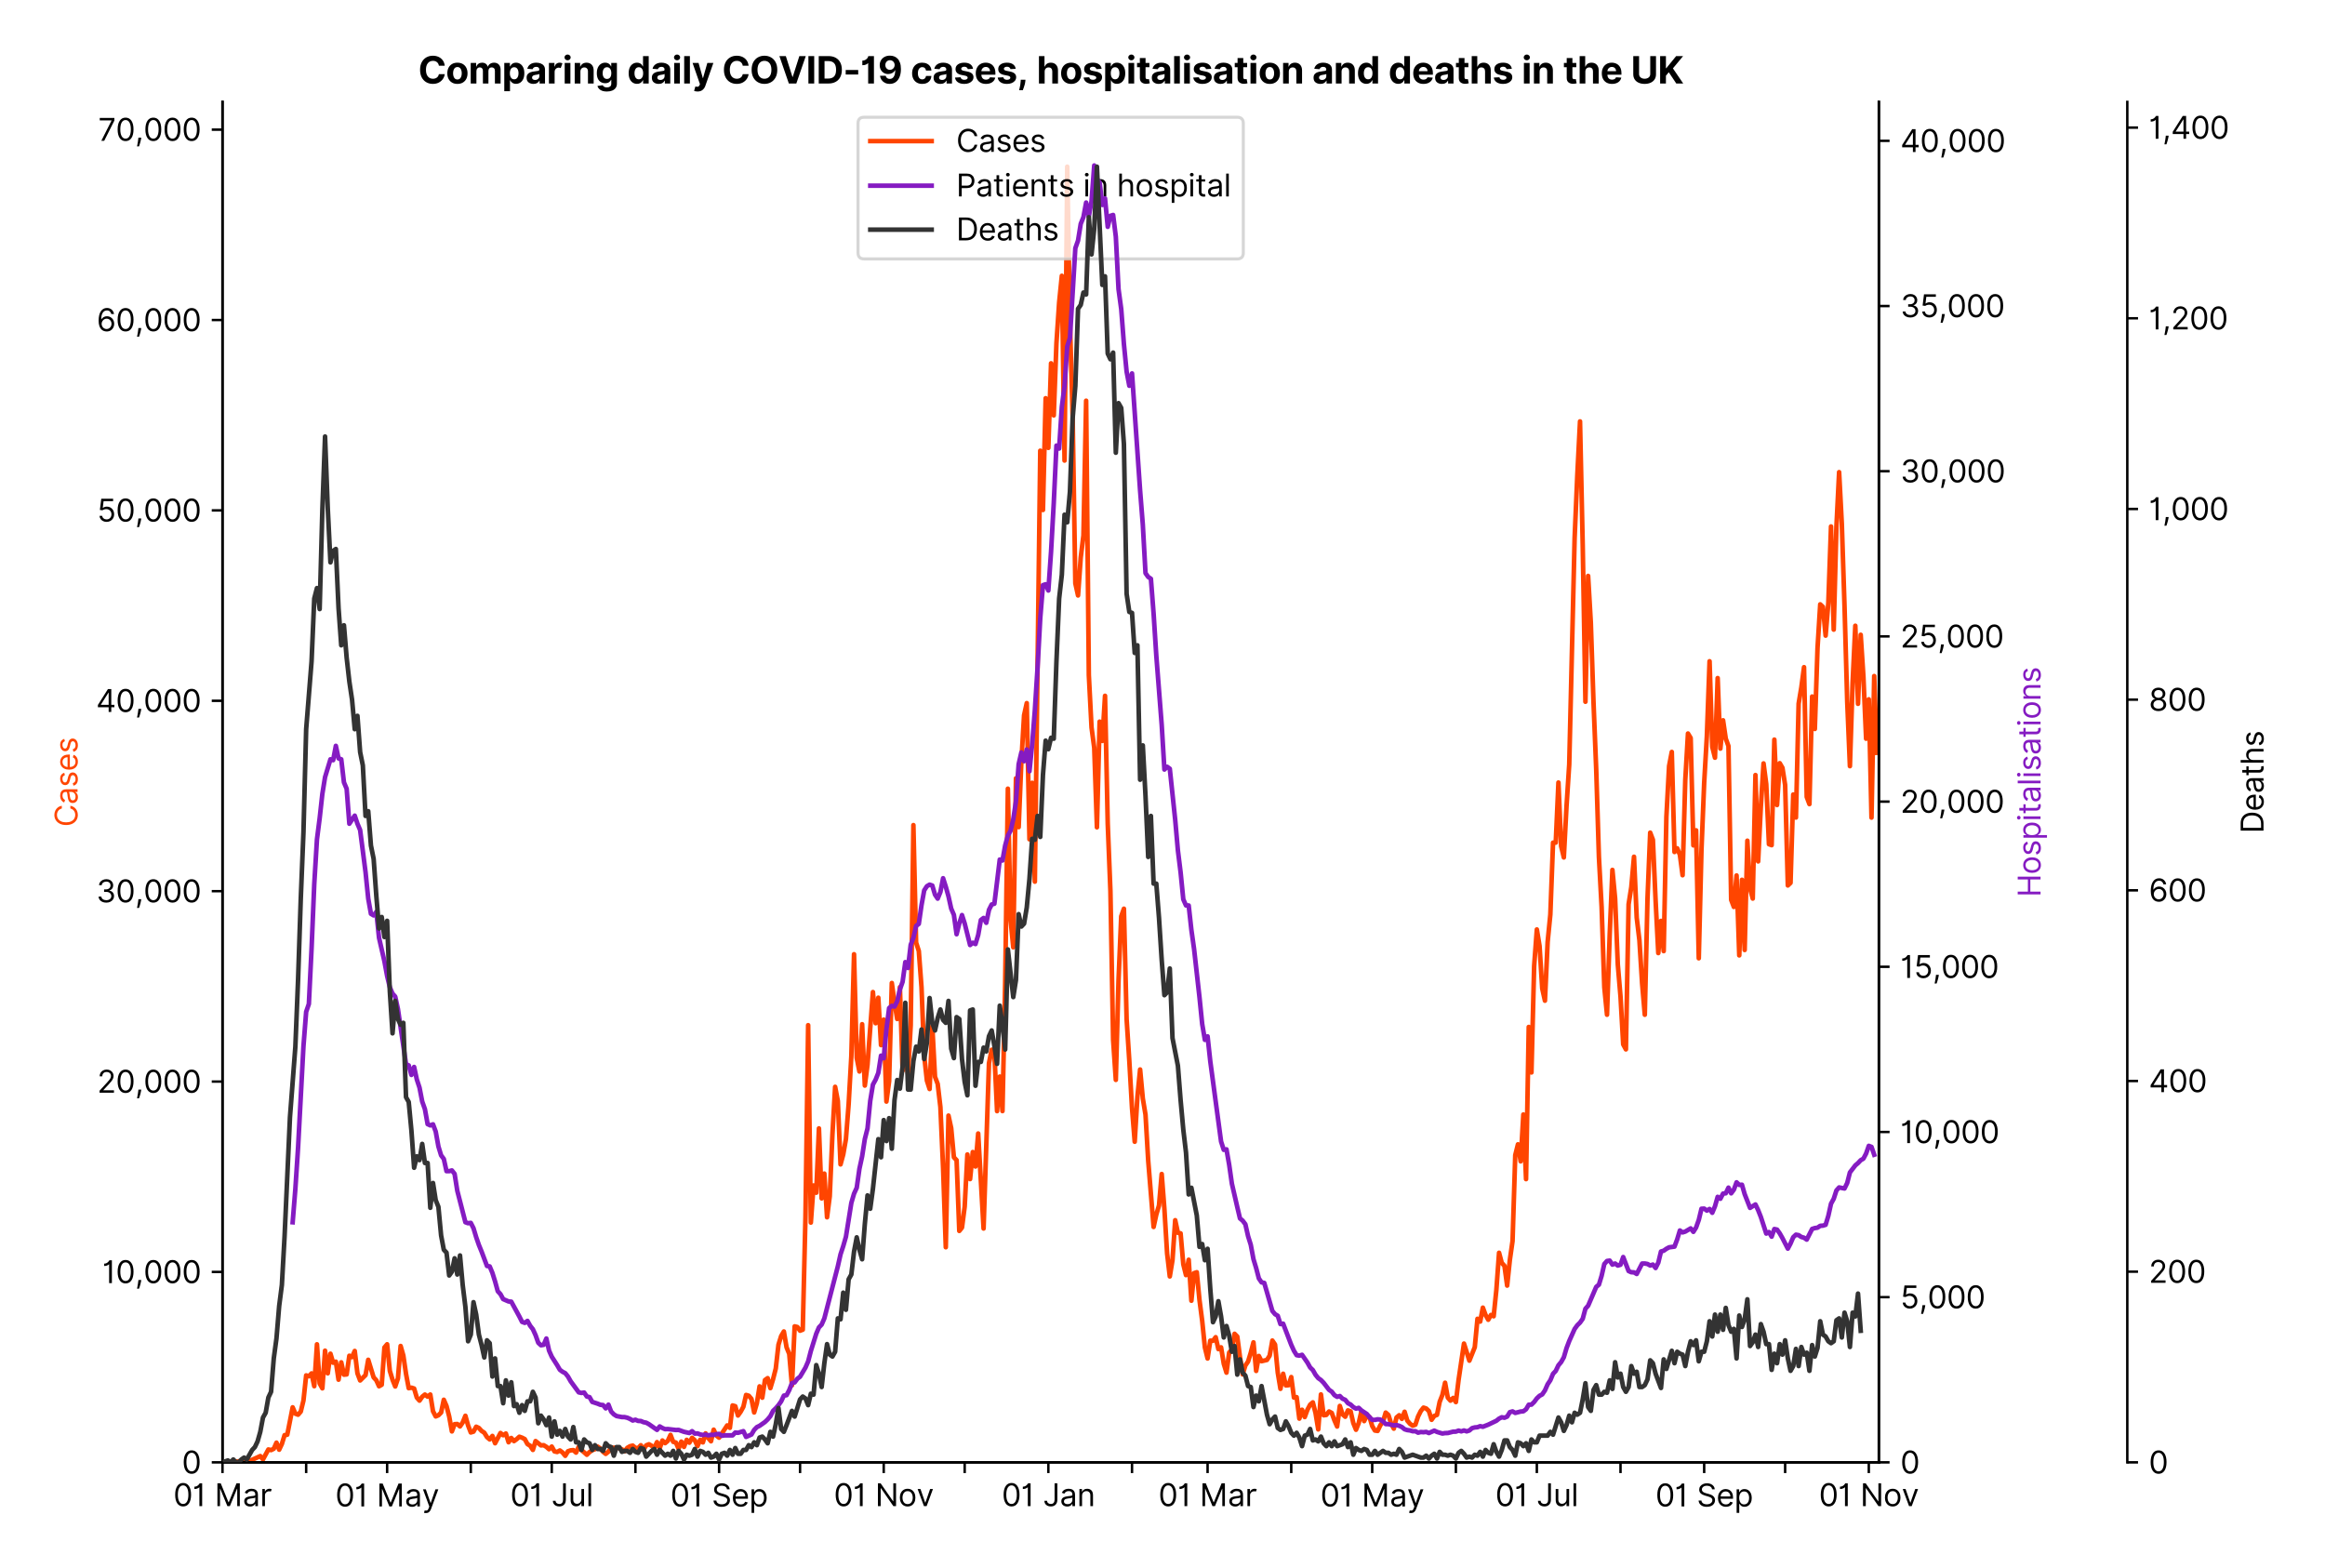 <?xml version="1.0" encoding="utf-8" standalone="no"?>
<!DOCTYPE svg PUBLIC "-//W3C//DTD SVG 1.1//EN"
  "http://www.w3.org/Graphics/SVG/1.1/DTD/svg11.dtd">
<svg version="1.1" viewBox="0 0 757.992 511.234" xmlns="http://www.w3.org/2000/svg" xmlns:xlink="http://www.w3.org/1999/xlink">
 <defs>
  <style type="text/css">*{stroke-linecap:butt;stroke-linejoin:round;}</style>
 </defs>
 <g id="figure_1">
  <g id="patch_1">
   <path d="M 0 511.234 
L 757.992 511.234 
L 757.992 0 
L 0 0 
z
" style="fill:#ffffff;"/>
  </g>
  <g id="axes_1">
   <g id="patch_2">
    <path d="M 72.537 476.745 
L 612.538 476.745 
L 612.538 33.225 
L 72.537 33.225 
z
" style="fill:#ffffff;"/>
   </g>
   <g id="matplotlib.axis_1">
    <g id="xtick_1">
     <g id="line2d_1">
      <defs>
       <path d="M 0 0 
L 0 3.5 
" id="m3baa5c87c8" style="stroke:#000000;stroke-width:0.8;"/>
      </defs>
      <g>
       <use style="stroke:#000000;stroke-width:0.8;" x="72.537" xlink:href="#m3baa5c87c8" y="476.745"/>
      </g>
     </g>
     <g id="text_1">
      <!-- 01 Mar -->
      <g transform="translate(56.501 491.018)scale(0.1 -0.1)">
       <defs>
        <path d="M 2000 -64 
Q 1230 -64 806 561 
Q 382 1186 382 2327 
Q 382 3459 809 4088 
Q 1236 4718 2000 4718 
Q 2764 4718 3191 4088 
Q 3618 3459 3618 2327 
Q 3618 1186 3194 561 
Q 2771 -64 2000 -64 
z
M 2000 436 
Q 2509 436 2791 927 
Q 3073 1418 3073 2327 
Q 3073 3234 2789 3730 
Q 2505 4227 2000 4227 
Q 1496 4227 1211 3730 
Q 927 3234 927 2327 
Q 927 1418 1210 927 
Q 1493 436 2000 436 
z
" id="Inter-Regular-30" transform="scale(0.016)"/>
        <path d="M 1973 4655 
L 1973 0 
L 1409 0 
L 1409 3836 
L 1373 3836 
Q 1341 3773 1209 3692 
Q 1077 3611 868 3551 
Q 659 3491 391 3491 
L 391 3964 
Q 661 3964 859 4061 
Q 1057 4159 1190 4291 
Q 1323 4423 1392 4529 
Q 1461 4636 1473 4655 
L 1973 4655 
z
" id="Inter-Regular-31" transform="scale(0.016)"/>
        <path id="Inter-Regular-20" transform="scale(0.016)"/>
        <path d="M 564 4655 
L 1236 4655 
L 2818 791 
L 2873 791 
L 4455 4655 
L 5127 4655 
L 5127 0 
L 4600 0 
L 4600 3536 
L 4555 3536 
L 3100 0 
L 2591 0 
L 1136 3536 
L 1091 3536 
L 1091 0 
L 564 0 
L 564 4655 
z
" id="Inter-Regular-4d" transform="scale(0.016)"/>
        <path d="M 1518 -82 
Q 1186 -82 916 44 
Q 646 170 486 410 
Q 327 650 327 991 
Q 327 1291 445 1478 
Q 564 1666 761 1773 
Q 959 1880 1199 1933 
Q 1439 1986 1682 2018 
Q 2000 2059 2199 2080 
Q 2398 2102 2490 2154 
Q 2582 2207 2582 2336 
L 2582 2355 
Q 2582 2691 2399 2877 
Q 2216 3064 1846 3064 
Q 1461 3064 1243 2895 
Q 1025 2727 936 2536 
L 427 2718 
Q 564 3036 792 3214 
Q 1021 3393 1292 3464 
Q 1564 3536 1827 3536 
Q 1996 3536 2215 3496 
Q 2434 3457 2640 3334 
Q 2846 3211 2982 2963 
Q 3118 2716 3118 2300 
L 3118 0 
L 2582 0 
L 2582 473 
L 2555 473 
Q 2500 359 2373 229 
Q 2246 100 2034 9 
Q 1823 -82 1518 -82 
z
M 1600 400 
Q 1918 400 2137 525 
Q 2357 650 2469 847 
Q 2582 1045 2582 1264 
L 2582 1755 
Q 2548 1714 2433 1681 
Q 2318 1648 2169 1624 
Q 2021 1600 1881 1583 
Q 1741 1566 1655 1555 
Q 1446 1527 1265 1467 
Q 1084 1407 974 1287 
Q 864 1168 864 964 
Q 864 684 1072 542 
Q 1280 400 1600 400 
z
" id="Inter-Regular-61" transform="scale(0.016)"/>
        <path d="M 491 0 
L 491 3491 
L 1009 3491 
L 1009 2964 
L 1046 2964 
Q 1139 3223 1389 3384 
Q 1639 3545 1955 3545 
Q 2100 3545 2209 3511 
Q 2318 3477 2400 3418 
L 2218 2964 
Q 2161 2993 2085 3010 
Q 2009 3027 1909 3027 
Q 1527 3027 1277 2794 
Q 1027 2561 1027 2209 
L 1027 0 
L 491 0 
z
" id="Inter-Regular-72" transform="scale(0.016)"/>
       </defs>
       <use xlink:href="#Inter-Regular-30"/>
       <use x="62.5" xlink:href="#Inter-Regular-31"/>
       <use x="106.676" xlink:href="#Inter-Regular-20"/>
       <use x="134.801" xlink:href="#Inter-Regular-4d"/>
       <use x="225.994" xlink:href="#Inter-Regular-61"/>
       <use x="282.386" xlink:href="#Inter-Regular-72"/>
      </g>
     </g>
    </g>
    <g id="xtick_2">
     <g id="line2d_2">
      <g>
       <use style="stroke:#000000;stroke-width:0.8;" x="99.814" xlink:href="#m3baa5c87c8" y="476.745"/>
      </g>
     </g>
    </g>
    <g id="xtick_3">
     <g id="line2d_3">
      <g>
       <use style="stroke:#000000;stroke-width:0.8;" x="126.21" xlink:href="#m3baa5c87c8" y="476.745"/>
      </g>
     </g>
     <g id="text_2">
      <!-- 01 May -->
      <g transform="translate(109.307 491.117)scale(0.1 -0.1)">
       <defs>
        <path d="M 818 -1355 
Q 682 -1355 575 -1333 
Q 468 -1311 427 -1291 
L 564 -818 
Q 857 -893 1053 -814 
Q 1250 -736 1391 -345 
L 1509 -18 
L 218 3491 
L 800 3491 
L 1764 709 
L 1800 709 
L 2764 3491 
L 3346 3491 
L 1846 -564 
Q 1550 -1355 818 -1355 
z
" id="Inter-Regular-79" transform="scale(0.016)"/>
       </defs>
       <use xlink:href="#Inter-Regular-30"/>
       <use x="62.5" xlink:href="#Inter-Regular-31"/>
       <use x="106.676" xlink:href="#Inter-Regular-20"/>
       <use x="134.801" xlink:href="#Inter-Regular-4d"/>
       <use x="225.994" xlink:href="#Inter-Regular-61"/>
       <use x="282.386" xlink:href="#Inter-Regular-79"/>
      </g>
     </g>
    </g>
    <g id="xtick_4">
     <g id="line2d_4">
      <g>
       <use style="stroke:#000000;stroke-width:0.8;" x="153.486" xlink:href="#m3baa5c87c8" y="476.745"/>
      </g>
     </g>
    </g>
    <g id="xtick_5">
     <g id="line2d_5">
      <g>
       <use style="stroke:#000000;stroke-width:0.8;" x="179.883" xlink:href="#m3baa5c87c8" y="476.745"/>
      </g>
     </g>
     <g id="text_3">
      <!-- 01 Jul -->
      <g transform="translate(166.339 491.018)scale(0.1 -0.1)">
       <defs>
        <path d="M 2346 4655 
L 2909 4655 
L 2909 1327 
Q 2909 657 2549 296 
Q 2189 -64 1582 -64 
Q 1200 -64 902 76 
Q 605 216 434 475 
Q 264 734 264 1091 
L 818 1091 
Q 818 795 1034 615 
Q 1250 436 1582 436 
Q 1948 436 2147 664 
Q 2346 893 2346 1327 
L 2346 4655 
z
" id="Inter-Regular-4a" transform="scale(0.016)"/>
        <path d="M 2691 1427 
L 2691 3491 
L 3227 3491 
L 3227 0 
L 2691 0 
L 2691 591 
L 2655 591 
Q 2532 325 2273 140 
Q 2014 -45 1618 -45 
Q 1127 -45 809 280 
Q 491 605 491 1273 
L 491 3491 
L 1027 3491 
L 1027 1309 
Q 1027 927 1242 700 
Q 1457 473 1791 473 
Q 1991 473 2199 575 
Q 2407 677 2549 888 
Q 2691 1100 2691 1427 
z
" id="Inter-Regular-75" transform="scale(0.016)"/>
        <path d="M 1027 4655 
L 1027 0 
L 491 0 
L 491 4655 
L 1027 4655 
z
" id="Inter-Regular-6c" transform="scale(0.016)"/>
       </defs>
       <use xlink:href="#Inter-Regular-30"/>
       <use x="62.5" xlink:href="#Inter-Regular-31"/>
       <use x="106.676" xlink:href="#Inter-Regular-20"/>
       <use x="134.801" xlink:href="#Inter-Regular-4a"/>
       <use x="189.063" xlink:href="#Inter-Regular-75"/>
       <use x="247.159" xlink:href="#Inter-Regular-6c"/>
      </g>
     </g>
    </g>
    <g id="xtick_6">
     <g id="line2d_6">
      <g>
       <use style="stroke:#000000;stroke-width:0.8;" x="207.159" xlink:href="#m3baa5c87c8" y="476.745"/>
      </g>
     </g>
    </g>
    <g id="xtick_7">
     <g id="line2d_7">
      <g>
       <use style="stroke:#000000;stroke-width:0.8;" x="234.435" xlink:href="#m3baa5c87c8" y="476.745"/>
      </g>
     </g>
     <g id="text_4">
      <!-- 01 Sep -->
      <g transform="translate(218.548 491.117)scale(0.1 -0.1)">
       <defs>
        <path d="M 3109 3491 
Q 3068 3836 2777 4027 
Q 2486 4218 2064 4218 
Q 1600 4218 1318 3999 
Q 1036 3780 1036 3445 
Q 1036 3195 1189 3042 
Q 1343 2889 1553 2803 
Q 1764 2718 1936 2673 
L 2409 2545 
Q 2591 2498 2815 2414 
Q 3039 2330 3244 2185 
Q 3450 2041 3584 1816 
Q 3718 1591 3718 1264 
Q 3718 886 3521 581 
Q 3325 277 2949 97 
Q 2573 -82 2036 -82 
Q 1286 -82 845 272 
Q 405 627 364 1200 
L 946 1200 
Q 968 936 1124 764 
Q 1280 593 1519 510 
Q 1759 427 2036 427 
Q 2359 427 2616 533 
Q 2873 639 3023 828 
Q 3173 1018 3173 1273 
Q 3173 1505 3043 1650 
Q 2914 1795 2702 1886 
Q 2491 1977 2246 2045 
L 1673 2209 
Q 1127 2366 809 2657 
Q 491 2948 491 3418 
Q 491 3809 703 4101 
Q 916 4393 1276 4555 
Q 1636 4718 2082 4718 
Q 2532 4718 2882 4558 
Q 3232 4398 3437 4120 
Q 3643 3843 3655 3491 
L 3109 3491 
z
" id="Inter-Regular-53" transform="scale(0.016)"/>
        <path d="M 1955 -73 
Q 1450 -73 1085 151 
Q 721 375 524 778 
Q 327 1182 327 1718 
Q 327 2255 524 2665 
Q 721 3075 1074 3305 
Q 1427 3536 1900 3536 
Q 2173 3536 2439 3445 
Q 2705 3355 2923 3151 
Q 3141 2948 3270 2614 
Q 3400 2280 3400 1791 
L 3400 1564 
L 866 1564 
Q 884 1005 1183 707 
Q 1482 409 1955 409 
Q 2271 409 2498 545 
Q 2725 682 2827 955 
L 3346 809 
Q 3223 414 2854 170 
Q 2486 -73 1955 -73 
z
M 866 2027 
L 2855 2027 
Q 2855 2470 2595 2762 
Q 2336 3055 1900 3055 
Q 1593 3055 1368 2911 
Q 1143 2768 1013 2533 
Q 884 2298 866 2027 
z
" id="Inter-Regular-65" transform="scale(0.016)"/>
        <path d="M 491 -1309 
L 491 3491 
L 1009 3491 
L 1009 2936 
L 1073 2936 
Q 1132 3027 1237 3169 
Q 1343 3311 1542 3423 
Q 1741 3536 2082 3536 
Q 2523 3536 2859 3315 
Q 3196 3095 3384 2690 
Q 3573 2286 3573 1736 
Q 3573 1182 3384 776 
Q 3196 370 2861 148 
Q 2527 -73 2091 -73 
Q 1755 -73 1552 39 
Q 1350 152 1241 296 
Q 1132 441 1073 536 
L 1027 536 
L 1027 -1309 
L 491 -1309 
z
M 1018 1745 
Q 1018 1152 1276 780 
Q 1534 409 2018 409 
Q 2355 409 2581 587 
Q 2807 766 2921 1069 
Q 3036 1373 3036 1745 
Q 3036 2114 2923 2410 
Q 2811 2707 2585 2881 
Q 2359 3055 2018 3055 
Q 1527 3055 1272 2693 
Q 1018 2332 1018 1745 
z
" id="Inter-Regular-70" transform="scale(0.016)"/>
       </defs>
       <use xlink:href="#Inter-Regular-30"/>
       <use x="62.5" xlink:href="#Inter-Regular-31"/>
       <use x="106.676" xlink:href="#Inter-Regular-20"/>
       <use x="134.801" xlink:href="#Inter-Regular-53"/>
       <use x="198.58" xlink:href="#Inter-Regular-65"/>
       <use x="256.818" xlink:href="#Inter-Regular-70"/>
      </g>
     </g>
    </g>
    <g id="xtick_8">
     <g id="line2d_8">
      <g>
       <use style="stroke:#000000;stroke-width:0.8;" x="260.832" xlink:href="#m3baa5c87c8" y="476.745"/>
      </g>
     </g>
    </g>
    <g id="xtick_9">
     <g id="line2d_9">
      <g>
       <use style="stroke:#000000;stroke-width:0.8;" x="288.108" xlink:href="#m3baa5c87c8" y="476.745"/>
      </g>
     </g>
     <g id="text_5">
      <!-- 01 Nov -->
      <g transform="translate(271.837 491.018)scale(0.1 -0.1)">
       <defs>
        <path d="M 4255 4655 
L 4255 0 
L 3709 0 
L 1173 3655 
L 1127 3655 
L 1127 0 
L 564 0 
L 564 4655 
L 1109 4655 
L 3655 991 
L 3700 991 
L 3700 4655 
L 4255 4655 
z
" id="Inter-Regular-4e" transform="scale(0.016)"/>
        <path d="M 1909 -73 
Q 1436 -73 1080 152 
Q 725 377 526 781 
Q 327 1186 327 1727 
Q 327 2273 526 2679 
Q 725 3086 1080 3311 
Q 1436 3536 1909 3536 
Q 2382 3536 2737 3311 
Q 3093 3086 3292 2679 
Q 3491 2273 3491 1727 
Q 3491 1186 3292 781 
Q 3093 377 2737 152 
Q 2382 -73 1909 -73 
z
M 1909 409 
Q 2268 409 2500 593 
Q 2732 777 2843 1077 
Q 2955 1377 2955 1727 
Q 2955 2077 2843 2379 
Q 2732 2682 2500 2868 
Q 2268 3055 1909 3055 
Q 1550 3055 1318 2868 
Q 1086 2682 975 2379 
Q 864 2077 864 1727 
Q 864 1377 975 1077 
Q 1086 777 1318 593 
Q 1550 409 1909 409 
z
" id="Inter-Regular-6f" transform="scale(0.016)"/>
        <path d="M 3346 3491 
L 2055 0 
L 1509 0 
L 218 3491 
L 800 3491 
L 1764 709 
L 1800 709 
L 2764 3491 
L 3346 3491 
z
" id="Inter-Regular-76" transform="scale(0.016)"/>
       </defs>
       <use xlink:href="#Inter-Regular-30"/>
       <use x="62.5" xlink:href="#Inter-Regular-31"/>
       <use x="106.676" xlink:href="#Inter-Regular-20"/>
       <use x="134.801" xlink:href="#Inter-Regular-4e"/>
       <use x="210.085" xlink:href="#Inter-Regular-6f"/>
       <use x="269.744" xlink:href="#Inter-Regular-76"/>
      </g>
     </g>
    </g>
    <g id="xtick_10">
     <g id="line2d_10">
      <g>
       <use style="stroke:#000000;stroke-width:0.8;" x="314.505" xlink:href="#m3baa5c87c8" y="476.745"/>
      </g>
     </g>
    </g>
    <g id="xtick_11">
     <g id="line2d_11">
      <g>
       <use style="stroke:#000000;stroke-width:0.8;" x="341.781" xlink:href="#m3baa5c87c8" y="476.745"/>
      </g>
     </g>
     <g id="text_6">
      <!-- 01 Jan -->
      <g transform="translate(326.582 491.018)scale(0.1 -0.1)">
       <defs>
        <path d="M 1027 2100 
L 1027 0 
L 491 0 
L 491 3491 
L 1009 3491 
L 1009 2945 
L 1055 2945 
Q 1177 3211 1427 3373 
Q 1677 3536 2073 3536 
Q 2602 3536 2928 3211 
Q 3255 2886 3255 2218 
L 3255 0 
L 2718 0 
L 2718 2182 
Q 2718 2593 2504 2824 
Q 2291 3055 1918 3055 
Q 1534 3055 1280 2806 
Q 1027 2557 1027 2100 
z
" id="Inter-Regular-6e" transform="scale(0.016)"/>
       </defs>
       <use xlink:href="#Inter-Regular-30"/>
       <use x="62.5" xlink:href="#Inter-Regular-31"/>
       <use x="106.676" xlink:href="#Inter-Regular-20"/>
       <use x="134.801" xlink:href="#Inter-Regular-4a"/>
       <use x="189.063" xlink:href="#Inter-Regular-61"/>
       <use x="245.455" xlink:href="#Inter-Regular-6e"/>
      </g>
     </g>
    </g>
    <g id="xtick_12">
     <g id="line2d_12">
      <g>
       <use style="stroke:#000000;stroke-width:0.8;" x="369.057" xlink:href="#m3baa5c87c8" y="476.745"/>
      </g>
     </g>
    </g>
    <g id="xtick_13">
     <g id="line2d_13">
      <g>
       <use style="stroke:#000000;stroke-width:0.8;" x="393.694" xlink:href="#m3baa5c87c8" y="476.745"/>
      </g>
     </g>
     <g id="text_7">
      <!-- 01 Mar -->
      <g transform="translate(377.657 491.018)scale(0.1 -0.1)">
       <use xlink:href="#Inter-Regular-30"/>
       <use x="62.5" xlink:href="#Inter-Regular-31"/>
       <use x="106.676" xlink:href="#Inter-Regular-20"/>
       <use x="134.801" xlink:href="#Inter-Regular-4d"/>
       <use x="225.994" xlink:href="#Inter-Regular-61"/>
       <use x="282.386" xlink:href="#Inter-Regular-72"/>
      </g>
     </g>
    </g>
    <g id="xtick_14">
     <g id="line2d_14">
      <g>
       <use style="stroke:#000000;stroke-width:0.8;" x="420.97" xlink:href="#m3baa5c87c8" y="476.745"/>
      </g>
     </g>
    </g>
    <g id="xtick_15">
     <g id="line2d_15">
      <g>
       <use style="stroke:#000000;stroke-width:0.8;" x="447.366" xlink:href="#m3baa5c87c8" y="476.745"/>
      </g>
     </g>
     <g id="text_8">
      <!-- 01 May -->
      <g transform="translate(430.463 491.117)scale(0.1 -0.1)">
       <use xlink:href="#Inter-Regular-30"/>
       <use x="62.5" xlink:href="#Inter-Regular-31"/>
       <use x="106.676" xlink:href="#Inter-Regular-20"/>
       <use x="134.801" xlink:href="#Inter-Regular-4d"/>
       <use x="225.994" xlink:href="#Inter-Regular-61"/>
       <use x="282.386" xlink:href="#Inter-Regular-79"/>
      </g>
     </g>
    </g>
    <g id="xtick_16">
     <g id="line2d_16">
      <g>
       <use style="stroke:#000000;stroke-width:0.8;" x="474.643" xlink:href="#m3baa5c87c8" y="476.745"/>
      </g>
     </g>
    </g>
    <g id="xtick_17">
     <g id="line2d_17">
      <g>
       <use style="stroke:#000000;stroke-width:0.8;" x="501.039" xlink:href="#m3baa5c87c8" y="476.745"/>
      </g>
     </g>
     <g id="text_9">
      <!-- 01 Jul -->
      <g transform="translate(487.495 491.018)scale(0.1 -0.1)">
       <use xlink:href="#Inter-Regular-30"/>
       <use x="62.5" xlink:href="#Inter-Regular-31"/>
       <use x="106.676" xlink:href="#Inter-Regular-20"/>
       <use x="134.801" xlink:href="#Inter-Regular-4a"/>
       <use x="189.063" xlink:href="#Inter-Regular-75"/>
       <use x="247.159" xlink:href="#Inter-Regular-6c"/>
      </g>
     </g>
    </g>
    <g id="xtick_18">
     <g id="line2d_18">
      <g>
       <use style="stroke:#000000;stroke-width:0.8;" x="528.315" xlink:href="#m3baa5c87c8" y="476.745"/>
      </g>
     </g>
    </g>
    <g id="xtick_19">
     <g id="line2d_19">
      <g>
       <use style="stroke:#000000;stroke-width:0.8;" x="555.592" xlink:href="#m3baa5c87c8" y="476.745"/>
      </g>
     </g>
     <g id="text_10">
      <!-- 01 Sep -->
      <g transform="translate(539.704 491.117)scale(0.1 -0.1)">
       <use xlink:href="#Inter-Regular-30"/>
       <use x="62.5" xlink:href="#Inter-Regular-31"/>
       <use x="106.676" xlink:href="#Inter-Regular-20"/>
       <use x="134.801" xlink:href="#Inter-Regular-53"/>
       <use x="198.58" xlink:href="#Inter-Regular-65"/>
       <use x="256.818" xlink:href="#Inter-Regular-70"/>
      </g>
     </g>
    </g>
    <g id="xtick_20">
     <g id="line2d_20">
      <g>
       <use style="stroke:#000000;stroke-width:0.8;" x="581.988" xlink:href="#m3baa5c87c8" y="476.745"/>
      </g>
     </g>
    </g>
    <g id="xtick_21">
     <g id="line2d_21">
      <g>
       <use style="stroke:#000000;stroke-width:0.8;" x="609.264" xlink:href="#m3baa5c87c8" y="476.745"/>
      </g>
     </g>
     <g id="text_11">
      <!-- 01 Nov -->
      <g transform="translate(592.993 491.018)scale(0.1 -0.1)">
       <use xlink:href="#Inter-Regular-30"/>
       <use x="62.5" xlink:href="#Inter-Regular-31"/>
       <use x="106.676" xlink:href="#Inter-Regular-20"/>
       <use x="134.801" xlink:href="#Inter-Regular-4e"/>
       <use x="210.085" xlink:href="#Inter-Regular-6f"/>
       <use x="269.744" xlink:href="#Inter-Regular-76"/>
      </g>
     </g>
    </g>
   </g>
   <g id="matplotlib.axis_2">
    <g id="ytick_1">
     <g id="line2d_22">
      <defs>
       <path d="M 0 0 
L -3.5 0 
" id="m21a299788f" style="stroke:#000000;stroke-width:0.8;"/>
      </defs>
      <g>
       <use style="stroke:#000000;stroke-width:0.8;" x="72.537" xlink:href="#m21a299788f" y="476.745"/>
      </g>
     </g>
     <g id="text_12">
      <!-- 0 -->
      <g transform="translate(59.288 480.382)scale(0.1 -0.1)">
       <use xlink:href="#Inter-Regular-30"/>
      </g>
     </g>
    </g>
    <g id="ytick_2">
     <g id="line2d_23">
      <g>
       <use style="stroke:#000000;stroke-width:0.8;" x="72.537" xlink:href="#m21a299788f" y="414.676"/>
      </g>
     </g>
     <g id="text_13">
      <!-- 10,000 -->
      <g transform="translate(33.322 418.312)scale(0.1 -0.1)">
       <defs>
        <path d="M 1291 636 
L 1255 391 
Q 1216 132 1137 -163 
Q 1059 -459 975 -720 
Q 891 -982 836 -1136 
L 427 -1136 
Q 457 -991 504 -752 
Q 552 -514 601 -219 
Q 650 75 682 382 
L 709 636 
L 1291 636 
z
" id="Inter-Regular-2c" transform="scale(0.016)"/>
       </defs>
       <use xlink:href="#Inter-Regular-31"/>
       <use x="44.176" xlink:href="#Inter-Regular-30"/>
       <use x="106.676" xlink:href="#Inter-Regular-2c"/>
       <use x="134.659" xlink:href="#Inter-Regular-30"/>
       <use x="197.159" xlink:href="#Inter-Regular-30"/>
       <use x="259.659" xlink:href="#Inter-Regular-30"/>
      </g>
     </g>
    </g>
    <g id="ytick_3">
     <g id="line2d_24">
      <g>
       <use style="stroke:#000000;stroke-width:0.8;" x="72.537" xlink:href="#m21a299788f" y="352.606"/>
      </g>
     </g>
     <g id="text_14">
      <!-- 20,000 -->
      <g transform="translate(31.688 356.243)scale(0.1 -0.1)">
       <defs>
        <path d="M 482 0 
L 482 409 
L 2018 2091 
Q 2289 2386 2464 2605 
Q 2639 2825 2724 3019 
Q 2809 3214 2809 3427 
Q 2809 3795 2553 4011 
Q 2298 4227 1918 4227 
Q 1514 4227 1275 3985 
Q 1036 3743 1036 3345 
L 500 3345 
Q 500 3755 688 4064 
Q 877 4373 1203 4545 
Q 1530 4718 1936 4718 
Q 2346 4718 2661 4545 
Q 2977 4373 3156 4079 
Q 3336 3786 3336 3427 
Q 3336 3170 3244 2926 
Q 3152 2682 2926 2383 
Q 2700 2084 2300 1655 
L 1255 536 
L 1255 500 
L 3418 500 
L 3418 0 
L 482 0 
z
" id="Inter-Regular-32" transform="scale(0.016)"/>
       </defs>
       <use xlink:href="#Inter-Regular-32"/>
       <use x="60.511" xlink:href="#Inter-Regular-30"/>
       <use x="123.011" xlink:href="#Inter-Regular-2c"/>
       <use x="150.994" xlink:href="#Inter-Regular-30"/>
       <use x="213.494" xlink:href="#Inter-Regular-30"/>
       <use x="275.994" xlink:href="#Inter-Regular-30"/>
      </g>
     </g>
    </g>
    <g id="ytick_4">
     <g id="line2d_25">
      <g>
       <use style="stroke:#000000;stroke-width:0.8;" x="72.537" xlink:href="#m21a299788f" y="290.537"/>
      </g>
     </g>
     <g id="text_15">
      <!-- 30,000 -->
      <g transform="translate(31.375 294.174)scale(0.1 -0.1)">
       <defs>
        <path d="M 2055 -64 
Q 1605 -64 1253 90 
Q 902 245 696 521 
Q 491 798 473 1164 
L 1046 1164 
Q 1071 827 1356 631 
Q 1641 436 2046 436 
Q 2493 436 2783 664 
Q 3073 893 3073 1264 
Q 3073 1650 2787 1893 
Q 2502 2136 1973 2136 
L 1600 2136 
L 1600 2636 
L 1973 2636 
Q 2386 2636 2647 2856 
Q 2909 3077 2909 3445 
Q 2909 3798 2679 4012 
Q 2450 4227 2064 4227 
Q 1823 4227 1610 4139 
Q 1398 4052 1264 3887 
Q 1130 3723 1118 3491 
L 573 3491 
Q 586 3857 793 4133 
Q 1000 4409 1335 4563 
Q 1671 4718 2073 4718 
Q 2505 4718 2814 4544 
Q 3123 4370 3289 4086 
Q 3455 3802 3455 3473 
Q 3455 3080 3249 2802 
Q 3043 2525 2691 2418 
L 2691 2382 
Q 3132 2309 3379 2008 
Q 3627 1707 3627 1264 
Q 3627 884 3421 583 
Q 3216 282 2861 109 
Q 2507 -64 2055 -64 
z
" id="Inter-Regular-33" transform="scale(0.016)"/>
       </defs>
       <use xlink:href="#Inter-Regular-33"/>
       <use x="63.636" xlink:href="#Inter-Regular-30"/>
       <use x="126.136" xlink:href="#Inter-Regular-2c"/>
       <use x="154.119" xlink:href="#Inter-Regular-30"/>
       <use x="216.619" xlink:href="#Inter-Regular-30"/>
       <use x="279.119" xlink:href="#Inter-Regular-30"/>
      </g>
     </g>
    </g>
    <g id="ytick_5">
     <g id="line2d_26">
      <g>
       <use style="stroke:#000000;stroke-width:0.8;" x="72.537" xlink:href="#m21a299788f" y="228.468"/>
      </g>
     </g>
     <g id="text_16">
      <!-- 40,000 -->
      <g transform="translate(31.319 232.105)scale(0.1 -0.1)">
       <defs>
        <path d="M 373 955 
L 373 1418 
L 2418 4655 
L 3100 4655 
L 3100 1455 
L 3736 1455 
L 3736 955 
L 3100 955 
L 3100 0 
L 2564 0 
L 2564 955 
L 373 955 
z
M 2564 1455 
L 2564 3936 
L 2527 3936 
L 982 1491 
L 982 1455 
L 2564 1455 
z
" id="Inter-Regular-34" transform="scale(0.016)"/>
       </defs>
       <use xlink:href="#Inter-Regular-34"/>
       <use x="64.205" xlink:href="#Inter-Regular-30"/>
       <use x="126.705" xlink:href="#Inter-Regular-2c"/>
       <use x="154.688" xlink:href="#Inter-Regular-30"/>
       <use x="217.188" xlink:href="#Inter-Regular-30"/>
       <use x="279.688" xlink:href="#Inter-Regular-30"/>
      </g>
     </g>
    </g>
    <g id="ytick_6">
     <g id="line2d_27">
      <g>
       <use style="stroke:#000000;stroke-width:0.8;" x="72.537" xlink:href="#m21a299788f" y="166.399"/>
      </g>
     </g>
     <g id="text_17">
      <!-- 50,000 -->
      <g transform="translate(31.659 170.035)scale(0.1 -0.1)">
       <defs>
        <path d="M 1936 -64 
Q 1536 -64 1216 95 
Q 896 255 702 532 
Q 509 809 491 1164 
L 1036 1164 
Q 1068 848 1324 642 
Q 1580 436 1936 436 
Q 2223 436 2447 570 
Q 2671 705 2799 940 
Q 2927 1175 2927 1473 
Q 2927 1777 2794 2017 
Q 2661 2257 2429 2395 
Q 2198 2534 1900 2536 
Q 1686 2539 1461 2472 
Q 1236 2405 1091 2300 
L 564 2364 
L 846 4655 
L 3264 4655 
L 3264 4155 
L 1318 4155 
L 1155 2782 
L 1182 2782 
Q 1325 2895 1541 2970 
Q 1757 3045 1991 3045 
Q 2418 3045 2753 2842 
Q 3089 2639 3281 2286 
Q 3473 1934 3473 1482 
Q 3473 1036 3274 687 
Q 3075 339 2727 137 
Q 2380 -64 1936 -64 
z
" id="Inter-Regular-35" transform="scale(0.016)"/>
       </defs>
       <use xlink:href="#Inter-Regular-35"/>
       <use x="60.795" xlink:href="#Inter-Regular-30"/>
       <use x="123.295" xlink:href="#Inter-Regular-2c"/>
       <use x="151.278" xlink:href="#Inter-Regular-30"/>
       <use x="213.778" xlink:href="#Inter-Regular-30"/>
       <use x="276.278" xlink:href="#Inter-Regular-30"/>
      </g>
     </g>
    </g>
    <g id="ytick_7">
     <g id="line2d_28">
      <g>
       <use style="stroke:#000000;stroke-width:0.8;" x="72.537" xlink:href="#m21a299788f" y="104.329"/>
      </g>
     </g>
     <g id="text_18">
      <!-- 60,000 -->
      <g transform="translate(31.503 107.966)scale(0.1 -0.1)">
       <defs>
        <path d="M 2027 -64 
Q 1741 -59 1454 45 
Q 1168 150 932 399 
Q 696 648 552 1074 
Q 409 1500 409 2145 
Q 409 3386 861 4056 
Q 1314 4727 2100 4727 
Q 2686 4727 3073 4384 
Q 3461 4041 3546 3491 
L 2991 3491 
Q 2914 3811 2691 4019 
Q 2468 4227 2100 4227 
Q 1559 4227 1249 3755 
Q 939 3284 936 2427 
L 973 2427 
Q 1164 2716 1461 2880 
Q 1759 3045 2118 3045 
Q 2518 3045 2850 2846 
Q 3182 2648 3382 2299 
Q 3582 1950 3582 1500 
Q 3582 1068 3389 710 
Q 3196 352 2847 142 
Q 2498 -68 2027 -64 
z
M 2027 436 
Q 2314 436 2542 579 
Q 2771 723 2903 964 
Q 3036 1205 3036 1500 
Q 3036 1789 2908 2026 
Q 2780 2264 2556 2404 
Q 2332 2545 2046 2545 
Q 1757 2545 1525 2397 
Q 1293 2250 1157 2010 
Q 1021 1770 1018 1491 
Q 1018 1214 1149 973 
Q 1280 732 1508 584 
Q 1736 436 2027 436 
z
" id="Inter-Regular-36" transform="scale(0.016)"/>
       </defs>
       <use xlink:href="#Inter-Regular-36"/>
       <use x="62.358" xlink:href="#Inter-Regular-30"/>
       <use x="124.858" xlink:href="#Inter-Regular-2c"/>
       <use x="152.841" xlink:href="#Inter-Regular-30"/>
       <use x="215.341" xlink:href="#Inter-Regular-30"/>
       <use x="277.841" xlink:href="#Inter-Regular-30"/>
      </g>
     </g>
    </g>
    <g id="ytick_8">
     <g id="line2d_29">
      <g>
       <use style="stroke:#000000;stroke-width:0.8;" x="72.537" xlink:href="#m21a299788f" y="42.26"/>
      </g>
     </g>
     <g id="text_19">
      <!-- 70,000 -->
      <g transform="translate(32.028 45.897)scale(0.1 -0.1)">
       <defs>
        <path d="M 627 0 
L 2709 4118 
L 2709 4155 
L 309 4155 
L 309 4655 
L 3291 4655 
L 3291 4127 
L 1218 0 
L 627 0 
z
" id="Inter-Regular-37" transform="scale(0.016)"/>
       </defs>
       <use xlink:href="#Inter-Regular-37"/>
       <use x="57.102" xlink:href="#Inter-Regular-30"/>
       <use x="119.602" xlink:href="#Inter-Regular-2c"/>
       <use x="147.585" xlink:href="#Inter-Regular-30"/>
       <use x="210.085" xlink:href="#Inter-Regular-30"/>
       <use x="272.585" xlink:href="#Inter-Regular-30"/>
      </g>
     </g>
    </g>
    <g id="text_20">
     <!-- Cases -->
     <g style="fill:#ff4500;" transform="translate(25.273 269.581)rotate(-90)scale(0.1 -0.1)">
      <defs>
       <path d="M 4309 3200 
L 3746 3200 
Q 3677 3523 3484 3743 
Q 3291 3964 3018 4077 
Q 2746 4191 2436 4191 
Q 2014 4191 1672 3977 
Q 1330 3764 1128 3348 
Q 927 2932 927 2327 
Q 927 1723 1128 1307 
Q 1330 891 1672 677 
Q 2014 464 2436 464 
Q 2746 464 3018 577 
Q 3291 691 3484 911 
Q 3677 1132 3746 1455 
L 4309 1455 
Q 4223 977 3957 637 
Q 3691 298 3298 117 
Q 2905 -64 2436 -64 
Q 1841 -64 1377 227 
Q 914 518 648 1054 
Q 382 1591 382 2327 
Q 382 3064 648 3600 
Q 914 4136 1377 4427 
Q 1841 4718 2436 4718 
Q 2905 4718 3298 4537 
Q 3691 4357 3957 4017 
Q 4223 3677 4309 3200 
z
" id="Inter-Regular-43" transform="scale(0.016)"/>
       <path d="M 2964 2709 
L 2482 2573 
Q 2411 2755 2245 2914 
Q 2080 3073 1727 3073 
Q 1407 3073 1194 2926 
Q 982 2780 982 2555 
Q 982 2355 1127 2239 
Q 1273 2123 1582 2045 
L 2100 1918 
Q 3027 1691 3027 973 
Q 3027 673 2855 436 
Q 2684 200 2377 63 
Q 2071 -73 1664 -73 
Q 1130 -73 780 159 
Q 430 391 336 836 
L 846 964 
Q 989 400 1655 400 
Q 2030 400 2251 560 
Q 2473 720 2473 945 
Q 2473 1316 1955 1436 
L 1373 1573 
Q 893 1686 669 1926 
Q 446 2166 446 2527 
Q 446 2823 613 3050 
Q 780 3277 1069 3406 
Q 1359 3536 1727 3536 
Q 2246 3536 2542 3309 
Q 2839 3082 2964 2709 
z
" id="Inter-Regular-73" transform="scale(0.016)"/>
      </defs>
      <use xlink:href="#Inter-Regular-43"/>
      <use x="72.727" xlink:href="#Inter-Regular-61"/>
      <use x="129.119" xlink:href="#Inter-Regular-73"/>
      <use x="181.392" xlink:href="#Inter-Regular-65"/>
      <use x="239.631" xlink:href="#Inter-Regular-73"/>
     </g>
    </g>
   </g>
   <g id="line2d_30">
    <path clip-path="url(#p845a456645)" d="M 46.141 476.733 
L 54.06 476.739 
L 58.459 476.745 
L 74.297 476.677 
L 75.177 476.534 
L 76.057 476.565 
L 78.697 476.342 
L 80.456 476.422 
L 81.336 476.23 
L 82.216 475.913 
L 83.976 475.106 
L 84.856 474.697 
L 85.736 475.802 
L 87.495 472.549 
L 88.375 472.754 
L 89.255 472.313 
L 90.135 470.321 
L 91.015 472.617 
L 91.895 470.743 
L 92.775 467.888 
L 93.655 467.733 
L 95.414 458.807 
L 96.294 460.88 
L 97.174 461.215 
L 98.054 460.204 
L 98.934 456.572 
L 99.814 448.398 
L 100.694 448.677 
L 101.574 447.746 
L 102.453 451.917 
L 103.333 438.268 
L 104.213 451.03 
L 105.093 452.612 
L 105.973 440.341 
L 106.853 447.728 
L 107.733 441.328 
L 108.613 444.258 
L 109.492 443.923 
L 110.372 449.795 
L 111.252 444.146 
L 112.132 448.162 
L 113.012 448.081 
L 113.892 441.992 
L 114.772 442.446 
L 115.652 440.434 
L 116.531 447.721 
L 117.411 450.049 
L 119.171 448.299 
L 120.051 443.314 
L 121.811 449.043 
L 122.691 449.993 
L 123.571 451.942 
L 124.45 451.446 
L 125.33 439.305 
L 126.21 438.256 
L 127.09 446.915 
L 127.97 449.813 
L 128.85 452.01 
L 129.73 449.397 
L 130.61 438.814 
L 131.489 441.899 
L 132.369 447.889 
L 133.249 452.563 
L 134.129 452.395 
L 135.009 452.681 
L 135.889 455.623 
L 136.769 456.622 
L 137.649 455.356 
L 138.529 454.648 
L 139.408 455.325 
L 140.288 454.636 
L 141.168 460.086 
L 142.048 461.774 
L 142.928 461.401 
L 143.808 460.514 
L 144.688 456.343 
L 145.568 458.379 
L 146.447 461.793 
L 147.327 466.659 
L 148.207 464.306 
L 149.087 464.25 
L 149.967 465.033 
L 150.847 463.741 
L 151.727 461.569 
L 152.607 464.728 
L 153.486 467 
L 154.366 466.733 
L 155.246 465.132 
L 156.126 465.541 
L 157.006 466.504 
L 157.886 467.081 
L 158.766 468.515 
L 159.646 469.266 
L 160.526 468.136 
L 161.405 470.519 
L 163.165 467.18 
L 164.045 467.9 
L 164.925 467.348 
L 165.805 470.19 
L 166.685 468.806 
L 167.565 469.824 
L 168.444 469.185 
L 169.324 468.39 
L 170.204 468.707 
L 171.084 469.166 
L 171.964 470.799 
L 172.844 471.32 
L 173.724 472.692 
L 174.604 469.806 
L 176.363 471.221 
L 177.243 471.153 
L 178.123 471.686 
L 179.003 472.468 
L 179.883 471.599 
L 180.763 473.17 
L 181.643 473.368 
L 182.523 472.872 
L 183.402 473.542 
L 184.282 474.616 
L 185.162 473.139 
L 186.042 472.835 
L 186.922 472.76 
L 187.802 473.567 
L 188.682 471.655 
L 189.562 472.71 
L 191.321 474.275 
L 192.201 473.406 
L 193.081 472.76 
L 193.961 472.481 
L 194.841 471.612 
L 195.721 472.239 
L 196.601 473.288 
L 197.48 473.983 
L 198.36 473.269 
L 199.24 471.972 
L 201 471.984 
L 201.88 472.121 
L 202.76 472.493 
L 203.64 473.139 
L 204.52 472.009 
L 205.399 471.494 
L 206.279 471.283 
L 207.159 472.022 
L 208.039 472.127 
L 208.919 471.171 
L 209.799 472.586 
L 210.679 471.208 
L 211.559 470.848 
L 212.438 471.339 
L 213.318 472.04 
L 214.198 470.153 
L 215.078 472.152 
L 215.958 469.619 
L 216.838 470.482 
L 217.718 469.737 
L 218.598 467.801 
L 219.477 470.06 
L 220.357 470.29 
L 221.237 472.319 
L 222.117 469.986 
L 222.997 471.705 
L 223.877 469.408 
L 224.757 470.333 
L 225.637 468.75 
L 226.517 469.545 
L 227.396 471.45 
L 228.276 469.396 
L 229.156 470.24 
L 230.036 467.298 
L 230.916 468.825 
L 231.796 469.868 
L 232.676 466.1 
L 233.556 468.018 
L 234.435 468.707 
L 237.075 464.704 
L 237.955 465.492 
L 238.835 458.199 
L 239.715 458.447 
L 240.595 461.476 
L 241.474 460.241 
L 242.354 458.627 
L 243.234 454.779 
L 244.114 455.039 
L 244.994 456.076 
L 245.874 460.477 
L 246.754 457.472 
L 247.634 451.973 
L 248.514 455.672 
L 249.393 449.919 
L 250.273 449.298 
L 251.153 452.544 
L 252.033 449.633 
L 252.913 446.17 
L 253.793 438.399 
L 254.673 435.568 
L 255.553 434.079 
L 256.432 439.243 
L 257.312 441.409 
L 258.192 451.644 
L 259.072 432.409 
L 259.952 432.626 
L 260.832 433.83 
L 261.712 433.495 
L 262.592 396.849 
L 263.471 334.228 
L 264.351 398.575 
L 265.231 386.484 
L 266.111 388.842 
L 266.991 367.876 
L 267.871 390.692 
L 268.751 382.611 
L 269.631 396.849 
L 270.511 390.022 
L 271.39 369.775 
L 272.27 354.32 
L 273.15 358.938 
L 274.03 379.607 
L 274.91 376.373 
L 275.79 371.339 
L 276.67 360.03 
L 277.55 344.345 
L 278.429 311.095 
L 279.309 344.897 
L 280.189 349.317 
L 281.069 333.911 
L 281.949 353.91 
L 282.829 347.082 
L 284.589 323.428 
L 285.468 333.582 
L 286.348 325.265 
L 287.228 340.72 
L 288.108 332.409 
L 288.988 359.124 
L 289.868 352.495 
L 290.748 320.473 
L 291.628 326.904 
L 292.508 332.204 
L 293.387 321.839 
L 294.267 349.056 
L 295.147 344.227 
L 296.027 350.049 
L 296.907 334.296 
L 297.787 268.999 
L 298.667 307.29 
L 299.547 310.027 
L 300.426 321.808 
L 301.306 344.146 
L 302.186 352.29 
L 303.066 355.033 
L 303.946 334.513 
L 304.826 351.042 
L 305.706 353.382 
L 306.586 360.911 
L 307.465 380.848 
L 308.345 406.613 
L 309.225 363.698 
L 310.105 367.782 
L 310.985 377.298 
L 311.865 378.235 
L 312.745 401.3 
L 313.625 400.214 
L 314.505 393.386 
L 315.384 376.379 
L 316.264 384.392 
L 317.144 375.585 
L 318.024 380.296 
L 318.904 369.539 
L 320.664 400.512 
L 322.423 346.623 
L 323.303 342.228 
L 324.183 343.284 
L 325.063 362.246 
L 325.943 350.974 
L 326.823 362.227 
L 327.703 320.573 
L 328.583 257.125 
L 329.462 299.804 
L 330.342 308.835 
L 331.222 253.743 
L 332.102 269.657 
L 332.982 248.305 
L 333.862 233.204 
L 334.742 229.231 
L 335.622 273.623 
L 336.502 255.214 
L 337.381 287.428 
L 339.141 146.94 
L 340.021 166.256 
L 340.901 129.827 
L 341.781 146.009 
L 342.661 118.45 
L 343.541 135.426 
L 344.42 111.877 
L 345.3 98.644 
L 346.18 89.917 
L 347.06 150.149 
L 347.94 54.345 
L 348.82 104.72 
L 349.7 135.736 
L 350.58 190.177 
L 351.459 194.125 
L 352.339 181.761 
L 353.219 174.579 
L 354.099 130.641 
L 354.979 220.113 
L 355.859 237.17 
L 356.739 243.768 
L 357.619 269.713 
L 358.499 235.265 
L 359.378 241.552 
L 360.258 226.848 
L 361.138 268.49 
L 362.018 290.512 
L 362.898 338.982 
L 363.778 352.054 
L 364.658 319.66 
L 365.538 298.73 
L 366.417 296.254 
L 367.297 332.279 
L 368.177 345.853 
L 369.057 361.253 
L 369.937 372.22 
L 370.817 357.56 
L 371.697 348.671 
L 372.577 358.106 
L 373.456 363.394 
L 374.336 378.396 
L 376.096 400.003 
L 376.976 395.974 
L 377.856 392.989 
L 378.736 382.747 
L 379.616 394.143 
L 380.496 408.643 
L 381.375 416.134 
L 382.255 410.796 
L 383.135 397.805 
L 384.015 401.908 
L 384.895 402.094 
L 385.775 412.156 
L 386.655 415.706 
L 387.535 410.697 
L 388.414 424.054 
L 389.294 415.061 
L 390.174 414.769 
L 391.054 423.843 
L 391.934 430.603 
L 392.814 439.286 
L 393.694 442.886 
L 394.574 437.077 
L 395.453 437.114 
L 396.333 435.947 
L 397.213 439.832 
L 398.093 439.255 
L 398.973 444.612 
L 399.853 447.498 
L 400.733 440.956 
L 401.613 439.963 
L 402.493 434.83 
L 403.372 435.723 
L 404.252 442.396 
L 405.132 448.081 
L 406.012 445.158 
L 406.892 443.886 
L 407.772 441.006 
L 408.652 437.623 
L 409.532 446.939 
L 410.411 442.067 
L 411.291 443.774 
L 413.051 443.358 
L 413.931 441.955 
L 414.811 437.039 
L 415.691 438.343 
L 416.571 447.479 
L 417.45 452.774 
L 418.33 447.858 
L 419.21 451.669 
L 420.09 451.595 
L 420.97 448.944 
L 421.85 455.629 
L 422.73 455.499 
L 423.61 462.488 
L 424.49 459.601 
L 425.369 461.979 
L 426.249 459.595 
L 427.129 457.938 
L 428.009 457.193 
L 428.889 460.675 
L 429.769 466.007 
L 430.649 454.599 
L 431.529 461.401 
L 432.408 461.284 
L 433.288 460.16 
L 434.168 460.632 
L 435.048 463.053 
L 435.928 465.064 
L 436.808 458.354 
L 437.688 461.079 
L 438.568 461.873 
L 439.447 459.806 
L 440.327 460.123 
L 441.207 463.953 
L 442.087 466.119 
L 442.967 463.934 
L 443.847 460.079 
L 444.727 463.301 
L 445.607 461.569 
L 446.487 461.966 
L 447.366 464.908 
L 448.246 466.373 
L 449.126 466.51 
L 450.006 464.666 
L 450.886 463.437 
L 451.766 460.526 
L 452.646 461.29 
L 453.526 464.039 
L 454.405 465.759 
L 455.285 462.115 
L 456.165 461.389 
L 457.045 462.568 
L 457.925 460.253 
L 458.805 463.133 
L 459.685 464.164 
L 460.565 464.79 
L 461.444 464.461 
L 462.324 461.774 
L 463.204 460.011 
L 464.084 458.906 
L 464.964 459.186 
L 465.844 460.024 
L 466.724 462.873 
L 467.604 461.606 
L 468.484 461.271 
L 469.363 457.007 
L 470.243 454.76 
L 471.123 450.788 
L 472.003 455.654 
L 472.883 456.635 
L 473.763 455.747 
L 474.643 457.1 
L 475.523 449.869 
L 477.282 438.026 
L 479.042 443.594 
L 480.802 439.206 
L 481.682 429.945 
L 482.562 430.857 
L 483.441 426.314 
L 484.321 428.716 
L 485.201 430.255 
L 486.081 428.691 
L 486.961 429.119 
L 487.841 420.541 
L 488.721 408.425 
L 489.601 411.721 
L 490.481 412.683 
L 491.36 419.12 
L 492.24 410.747 
L 493.12 404.589 
L 494 376.596 
L 494.88 373.071 
L 495.76 378.613 
L 496.64 363.344 
L 497.52 384.411 
L 498.399 334.805 
L 499.279 349.633 
L 500.159 314.943 
L 501.039 303.019 
L 501.919 308.382 
L 502.799 322.286 
L 503.679 326.239 
L 504.559 307.085 
L 505.438 298.153 
L 506.318 274.722 
L 507.198 274.703 
L 508.078 255.114 
L 508.958 275.845 
L 509.838 279.539 
L 510.718 262.786 
L 511.598 249.199 
L 513.357 175.38 
L 514.237 154.792 
L 515.117 137.387 
L 515.997 177.813 
L 516.877 228.778 
L 517.757 187.763 
L 518.637 202.995 
L 519.517 229.051 
L 520.396 250.881 
L 521.276 279.396 
L 522.156 295.67 
L 523.036 321.882 
L 523.916 330.814 
L 524.796 304.602 
L 525.676 283.604 
L 526.556 292.883 
L 527.435 314.471 
L 528.315 324.861 
L 529.195 340.491 
L 530.075 342.111 
L 530.955 294.808 
L 531.835 289.203 
L 532.715 279.315 
L 533.595 299.152 
L 534.475 306.495 
L 535.354 320.573 
L 536.234 330.82 
L 537.114 292.945 
L 537.994 271.457 
L 538.874 273.778 
L 539.754 293.517 
L 540.634 310.71 
L 541.514 300.232 
L 542.393 310.077 
L 543.273 266.305 
L 544.153 249.745 
L 545.033 245.14 
L 545.913 277.763 
L 546.793 276.553 
L 547.673 278.657 
L 548.553 285.336 
L 549.432 254.245 
L 550.312 239.138 
L 551.192 240.596 
L 552.072 275.603 
L 552.952 270.7 
L 553.832 312.41 
L 554.712 277 
L 555.592 255.201 
L 556.472 239.926 
L 557.351 215.582 
L 558.231 243.501 
L 559.111 247.02 
L 559.991 221.069 
L 560.871 244.054 
L 561.751 234.83 
L 562.631 240.801 
L 563.511 243.228 
L 564.39 293.349 
L 565.27 295.67 
L 566.15 285.416 
L 567.03 311.467 
L 567.91 286.832 
L 568.79 309.71 
L 569.67 274.083 
L 570.55 289.643 
L 571.429 292.945 
L 572.309 252.675 
L 573.189 280.83 
L 574.069 262.854 
L 574.949 248.889 
L 575.829 255.636 
L 576.709 275.218 
L 577.589 275.535 
L 578.469 241.13 
L 579.348 262.445 
L 580.228 248.814 
L 581.108 250.316 
L 581.988 255.921 
L 582.868 288.669 
L 583.748 287.812 
L 584.628 259.025 
L 585.508 266.523 
L 586.387 229.393 
L 587.267 224.117 
L 588.147 217.513 
L 589.027 259.813 
L 589.907 262.147 
L 590.787 227.078 
L 591.667 237.654 
L 592.547 211.237 
L 593.426 197.024 
L 594.306 197.855 
L 595.186 207.222 
L 596.066 196.564 
L 596.946 171.637 
L 597.826 205.266 
L 598.706 171.743 
L 599.586 153.929 
L 600.466 170.756 
L 601.345 197.526 
L 602.225 228.704 
L 603.105 249.776 
L 603.985 222.547 
L 604.865 204.006 
L 605.745 229.449 
L 606.625 206.949 
L 607.505 220.535 
L 608.384 240.826 
L 609.264 227.99 
L 610.144 266.547 
L 611.024 220.405 
L 611.904 245.419 
L 611.904 245.419 
" style="fill:none;stroke:#ff4500;stroke-linecap:square;stroke-width:1.5;"/>
   </g>
   <g id="patch_3">
    <path d="M 72.537 476.745 
L 72.537 33.225 
" style="fill:none;stroke:#000000;stroke-linecap:square;stroke-linejoin:miter;stroke-width:0.8;"/>
   </g>
   <g id="patch_4">
    <path d="M 612.538 476.745 
L 612.538 33.225 
" style="fill:none;stroke:#000000;stroke-linecap:square;stroke-linejoin:miter;stroke-width:0.8;"/>
   </g>
   <g id="patch_5">
    <path d="M 72.537 476.745 
L 612.538 476.745 
" style="fill:none;stroke:#000000;stroke-linecap:square;stroke-linejoin:miter;stroke-width:0.8;"/>
   </g>
   <g id="text_21">
    <!-- Comparing daily COVID-19 cases, hospitalisation and deaths in the UK -->
    <g transform="translate(136.331 27.225)scale(0.12 -0.12)">
     <defs>
      <path d="M 4511 3025 
L 3516 3025 
Q 3459 3409 3188 3628 
Q 2918 3848 2514 3848 
Q 1973 3848 1647 3451 
Q 1321 3055 1321 2327 
Q 1321 1582 1649 1194 
Q 1977 807 2507 807 
Q 2900 807 3173 1012 
Q 3446 1218 3516 1591 
L 4511 1586 
Q 4459 1159 4207 782 
Q 3955 405 3522 170 
Q 3089 -64 2491 -64 
Q 1868 -64 1378 218 
Q 889 500 606 1034 
Q 323 1568 323 2327 
Q 323 3089 609 3623 
Q 896 4157 1386 4437 
Q 1877 4718 2491 4718 
Q 3030 4718 3463 4519 
Q 3896 4320 4172 3942 
Q 4448 3564 4511 3025 
z
" id="Inter-Bold-43" transform="scale(0.016)"/>
      <path d="M 1964 -68 
Q 1434 -68 1049 158 
Q 664 384 455 789 
Q 246 1195 246 1732 
Q 246 2273 455 2678 
Q 664 3084 1049 3310 
Q 1434 3536 1964 3536 
Q 2493 3536 2878 3310 
Q 3264 3084 3473 2678 
Q 3682 2273 3682 1732 
Q 3682 1195 3473 789 
Q 3264 384 2878 158 
Q 2493 -68 1964 -68 
z
M 1968 682 
Q 2327 682 2512 982 
Q 2698 1282 2698 1739 
Q 2698 2195 2512 2496 
Q 2327 2798 1968 2798 
Q 1602 2798 1416 2496 
Q 1230 2195 1230 1739 
Q 1230 1282 1416 982 
Q 1602 682 1968 682 
z
" id="Inter-Bold-6f" transform="scale(0.016)"/>
      <path d="M 386 0 
L 386 3491 
L 1309 3491 
L 1309 2875 
L 1350 2875 
Q 1459 3184 1715 3360 
Q 1971 3536 2323 3536 
Q 2682 3536 2934 3358 
Q 3186 3180 3271 2875 
L 3307 2875 
Q 3414 3175 3694 3355 
Q 3975 3536 4359 3536 
Q 4848 3536 5153 3226 
Q 5459 2916 5459 2348 
L 5459 0 
L 4493 0 
L 4493 2157 
Q 4493 2448 4338 2593 
Q 4184 2739 3952 2739 
Q 3689 2739 3541 2570 
Q 3393 2402 3393 2132 
L 3393 0 
L 2455 0 
L 2455 2177 
Q 2455 2434 2308 2586 
Q 2161 2739 1923 2739 
Q 1682 2739 1518 2562 
Q 1355 2386 1355 2095 
L 1355 0 
L 386 0 
z
" id="Inter-Bold-6d" transform="scale(0.016)"/>
      <path d="M 386 -1309 
L 386 3491 
L 1341 3491 
L 1341 2905 
L 1384 2905 
Q 1450 3048 1570 3193 
Q 1691 3339 1888 3437 
Q 2086 3536 2377 3536 
Q 2761 3536 3081 3337 
Q 3402 3139 3596 2740 
Q 3791 2341 3791 1741 
Q 3791 1157 3602 756 
Q 3414 355 3093 149 
Q 2773 -57 2375 -57 
Q 2093 -57 1896 36 
Q 1700 130 1576 272 
Q 1452 414 1384 559 
L 1355 559 
L 1355 -1309 
L 386 -1309 
z
M 1334 1745 
Q 1334 1280 1526 997 
Q 1718 714 2068 714 
Q 2425 714 2613 1001 
Q 2802 1289 2802 1745 
Q 2802 2200 2614 2483 
Q 2427 2766 2068 2766 
Q 1716 2766 1525 2490 
Q 1334 2214 1334 1745 
z
" id="Inter-Bold-70" transform="scale(0.016)"/>
      <path d="M 1382 -66 
Q 882 -66 552 195 
Q 223 457 223 975 
Q 223 1366 407 1588 
Q 591 1811 890 1914 
Q 1189 2018 1534 2050 
Q 1989 2095 2184 2145 
Q 2380 2195 2380 2364 
L 2380 2377 
Q 2380 2593 2244 2711 
Q 2109 2830 1861 2830 
Q 1600 2830 1445 2716 
Q 1291 2602 1241 2427 
L 346 2500 
Q 446 2977 842 3256 
Q 1239 3536 1866 3536 
Q 2255 3536 2593 3413 
Q 2932 3291 3140 3030 
Q 3348 2770 3348 2355 
L 3348 0 
L 2430 0 
L 2430 484 
L 2402 484 
Q 2275 241 2021 87 
Q 1768 -66 1382 -66 
z
M 1659 602 
Q 1977 602 2181 787 
Q 2386 973 2386 1248 
L 2386 1618 
Q 2330 1580 2210 1550 
Q 2091 1520 1956 1498 
Q 1821 1477 1714 1461 
Q 1459 1425 1303 1318 
Q 1148 1211 1148 1007 
Q 1148 807 1292 704 
Q 1436 602 1659 602 
z
" id="Inter-Bold-61" transform="scale(0.016)"/>
      <path d="M 386 0 
L 386 3491 
L 1325 3491 
L 1325 2882 
L 1361 2882 
Q 1457 3207 1681 3374 
Q 1905 3541 2200 3541 
Q 2341 3541 2461 3507 
Q 2582 3473 2677 3414 
L 2386 2614 
Q 2318 2648 2237 2671 
Q 2157 2695 2057 2695 
Q 1764 2695 1560 2495 
Q 1357 2295 1355 1975 
L 1355 0 
L 386 0 
z
" id="Inter-Bold-72" transform="scale(0.016)"/>
      <path d="M 386 0 
L 386 3491 
L 1355 3491 
L 1355 0 
L 386 0 
z
M 876 3941 
Q 662 3941 507 4085 
Q 353 4230 353 4432 
Q 353 4634 507 4777 
Q 662 4920 876 4920 
Q 1092 4920 1246 4777 
Q 1401 4634 1401 4432 
Q 1401 4230 1246 4085 
Q 1092 3941 876 3941 
z
" id="Inter-Bold-69" transform="scale(0.016)"/>
      <path d="M 1355 2018 
L 1355 0 
L 386 0 
L 386 3491 
L 1309 3491 
L 1309 2875 
L 1350 2875 
Q 1468 3180 1739 3358 
Q 2011 3536 2400 3536 
Q 2946 3536 3275 3185 
Q 3605 2834 3605 2223 
L 3605 0 
L 2636 0 
L 2636 2050 
Q 2639 2370 2473 2551 
Q 2307 2732 2016 2732 
Q 1723 2732 1540 2544 
Q 1357 2357 1355 2018 
z
" id="Inter-Bold-6e" transform="scale(0.016)"/>
      <path d="M 1959 -1359 
Q 1255 -1359 852 -1082 
Q 450 -805 364 -409 
L 1259 -289 
Q 1318 -430 1489 -547 
Q 1661 -664 1982 -664 
Q 2298 -664 2503 -514 
Q 2709 -364 2709 -20 
L 2709 618 
L 2668 618 
Q 2573 402 2332 226 
Q 2091 50 1673 50 
Q 1280 50 958 234 
Q 636 418 446 795 
Q 257 1173 257 1752 
Q 257 2348 451 2743 
Q 646 3139 967 3337 
Q 1289 3536 1671 3536 
Q 1964 3536 2161 3437 
Q 2359 3339 2482 3193 
Q 2605 3048 2668 2905 
L 2705 2905 
L 2705 3491 
L 3666 3491 
L 3666 -34 
Q 3666 -468 3446 -763 
Q 3227 -1059 2843 -1209 
Q 2459 -1359 1959 -1359 
z
M 1980 777 
Q 2330 777 2522 1036 
Q 2714 1295 2714 1757 
Q 2714 2216 2523 2491 
Q 2332 2766 1980 2766 
Q 1621 2766 1433 2484 
Q 1246 2202 1246 1757 
Q 1246 1305 1434 1041 
Q 1623 777 1980 777 
z
" id="Inter-Bold-67" transform="scale(0.016)"/>
      <path id="Inter-Bold-20" transform="scale(0.016)"/>
      <path d="M 1673 -57 
Q 1275 -57 954 149 
Q 634 355 445 756 
Q 257 1157 257 1741 
Q 257 2341 451 2740 
Q 646 3139 967 3337 
Q 1289 3536 1671 3536 
Q 1964 3536 2160 3437 
Q 2357 3339 2478 3193 
Q 2600 3048 2664 2905 
L 2693 2905 
L 2693 4655 
L 3659 4655 
L 3659 0 
L 2705 0 
L 2705 559 
L 2664 559 
Q 2598 414 2473 272 
Q 2348 130 2151 36 
Q 1955 -57 1673 -57 
z
M 1980 714 
Q 2330 714 2522 997 
Q 2714 1280 2714 1745 
Q 2714 2214 2523 2490 
Q 2332 2766 1980 2766 
Q 1621 2766 1433 2483 
Q 1246 2200 1246 1745 
Q 1246 1289 1434 1001 
Q 1623 714 1980 714 
z
" id="Inter-Bold-64" transform="scale(0.016)"/>
      <path d="M 1355 4655 
L 1355 0 
L 386 0 
L 386 4655 
L 1355 4655 
z
" id="Inter-Bold-6c" transform="scale(0.016)"/>
      <path d="M 950 -1359 
Q 743 -1359 596 -1324 
Q 450 -1289 368 -1252 
L 586 -502 
Q 843 -580 1019 -543 
Q 1196 -507 1298 -268 
L 1361 -100 
L 109 3491 
L 1127 3491 
L 1850 927 
L 1886 927 
L 2616 3491 
L 3641 3491 
L 2277 -400 
Q 2130 -818 1806 -1088 
Q 1482 -1359 950 -1359 
z
" id="Inter-Bold-79" transform="scale(0.016)"/>
      <path d="M 4682 2327 
Q 4682 1566 4394 1032 
Q 4107 498 3614 217 
Q 3121 -64 2502 -64 
Q 1882 -64 1389 218 
Q 896 500 609 1035 
Q 323 1570 323 2327 
Q 323 3089 609 3623 
Q 896 4157 1389 4437 
Q 1882 4718 2502 4718 
Q 3121 4718 3614 4437 
Q 4107 4157 4394 3623 
Q 4682 3089 4682 2327 
z
M 3684 2327 
Q 3684 3068 3361 3458 
Q 3039 3848 2502 3848 
Q 1966 3848 1643 3458 
Q 1321 3068 1321 2327 
Q 1321 1589 1643 1198 
Q 1966 807 2502 807 
Q 3039 807 3361 1198 
Q 3684 1589 3684 2327 
z
" id="Inter-Bold-4f" transform="scale(0.016)"/>
      <path d="M 1246 4655 
L 2371 1118 
L 2414 1118 
L 3541 4655 
L 4632 4655 
L 3027 0 
L 1759 0 
L 152 4655 
L 1246 4655 
z
" id="Inter-Bold-56" transform="scale(0.016)"/>
      <path d="M 1389 4655 
L 1389 0 
L 405 0 
L 405 4655 
L 1389 4655 
z
" id="Inter-Bold-49" transform="scale(0.016)"/>
      <path d="M 2055 0 
L 405 0 
L 405 4655 
L 2068 4655 
Q 2771 4655 3278 4376 
Q 3786 4098 4059 3577 
Q 4332 3057 4332 2332 
Q 4332 1605 4058 1082 
Q 3784 559 3274 279 
Q 2764 0 2055 0 
z
M 1389 843 
L 2014 843 
Q 2671 843 3010 1197 
Q 3350 1552 3350 2332 
Q 3350 3107 3010 3459 
Q 2671 3811 2016 3811 
L 1389 3811 
L 1389 843 
z
" id="Inter-Bold-44" transform="scale(0.016)"/>
      <path d="M 2561 2295 
L 2561 1527 
L 439 1527 
L 439 2295 
L 2561 2295 
z
" id="Inter-Bold-2d" transform="scale(0.016)"/>
      <path d="M 2305 4655 
L 2305 0 
L 1323 0 
L 1323 3450 
L 1280 3450 
Q 1205 3334 961 3219 
Q 718 3105 332 3105 
L 332 3886 
Q 632 3886 857 4019 
Q 1082 4152 1209 4333 
Q 1336 4514 1341 4655 
L 2305 4655 
z
" id="Inter-Bold-31" transform="scale(0.016)"/>
      <path d="M 2061 4732 
Q 2421 4732 2753 4612 
Q 3086 4493 3348 4227 
Q 3611 3961 3766 3523 
Q 3921 3086 3921 2448 
Q 3921 1659 3686 1096 
Q 3452 534 3028 235 
Q 2605 -64 2027 -64 
Q 1561 -64 1204 117 
Q 848 298 631 610 
Q 414 923 368 1314 
L 1339 1314 
Q 1396 1059 1577 919 
Q 1759 780 2027 780 
Q 2482 780 2718 1176 
Q 2955 1573 2957 2264 
L 2925 2264 
Q 2771 1957 2453 1782 
Q 2136 1607 1752 1607 
Q 1341 1607 1016 1801 
Q 691 1995 506 2334 
Q 321 2673 323 3109 
Q 321 3582 539 3949 
Q 757 4316 1149 4525 
Q 1541 4734 2061 4732 
z
M 2068 3959 
Q 1725 3959 1500 3722 
Q 1275 3486 1277 3136 
Q 1275 2791 1496 2555 
Q 1718 2320 2059 2320 
Q 2284 2320 2465 2431 
Q 2646 2543 2751 2729 
Q 2857 2916 2859 3141 
Q 2857 3366 2753 3551 
Q 2650 3736 2473 3847 
Q 2296 3959 2068 3959 
z
" id="Inter-Bold-39" transform="scale(0.016)"/>
      <path d="M 1964 -68 
Q 1427 -68 1042 160 
Q 657 389 451 795 
Q 246 1202 246 1732 
Q 246 2268 453 2674 
Q 661 3080 1045 3308 
Q 1430 3536 1959 3536 
Q 2416 3536 2760 3370 
Q 3105 3205 3303 2905 
Q 3502 2605 3523 2200 
L 2609 2200 
Q 2571 2461 2406 2621 
Q 2241 2782 1975 2782 
Q 1639 2782 1434 2511 
Q 1230 2241 1230 1745 
Q 1230 1245 1433 971 
Q 1636 698 1975 698 
Q 2225 698 2395 849 
Q 2566 1000 2609 1280 
L 3523 1280 
Q 3500 880 3305 575 
Q 3111 270 2770 101 
Q 2430 -68 1964 -68 
z
" id="Inter-Bold-63" transform="scale(0.016)"/>
      <path d="M 3291 2495 
L 2405 2441 
Q 2368 2609 2220 2729 
Q 2073 2850 1821 2850 
Q 1596 2850 1440 2755 
Q 1284 2661 1286 2505 
Q 1284 2380 1385 2293 
Q 1486 2207 1730 2155 
L 2361 2027 
Q 3368 1820 3371 1082 
Q 3371 739 3169 479 
Q 2968 220 2618 76 
Q 2268 -68 1816 -68 
Q 1123 -68 711 221 
Q 300 511 232 1011 
L 1184 1061 
Q 1230 848 1394 739 
Q 1559 630 1818 630 
Q 2073 630 2228 730 
Q 2384 830 2386 984 
Q 2380 1243 1939 1332 
L 1334 1452 
Q 321 1655 325 2450 
Q 323 2955 728 3245 
Q 1134 3536 1805 3536 
Q 2466 3536 2846 3256 
Q 3227 2977 3291 2495 
z
" id="Inter-Bold-73" transform="scale(0.016)"/>
      <path d="M 1977 -68 
Q 1441 -68 1052 151 
Q 664 370 455 773 
Q 246 1177 246 1730 
Q 246 2268 455 2675 
Q 664 3082 1044 3309 
Q 1425 3536 1939 3536 
Q 2400 3536 2771 3340 
Q 3143 3145 3361 2751 
Q 3580 2357 3580 1764 
L 3580 1498 
L 1202 1498 
L 1202 1495 
Q 1202 1105 1416 880 
Q 1630 655 1993 655 
Q 2236 655 2413 757 
Q 2591 859 2664 1059 
L 3559 1000 
Q 3457 514 3041 223 
Q 2625 -68 1977 -68 
z
M 1202 2098 
L 2668 2098 
Q 2666 2409 2468 2611 
Q 2271 2814 1955 2814 
Q 1632 2814 1425 2604 
Q 1218 2395 1202 2098 
z
" id="Inter-Bold-65" transform="scale(0.016)"/>
      <path d="M 1439 636 
L 1414 386 
Q 1384 86 1301 -212 
Q 1218 -511 1128 -754 
Q 1039 -998 984 -1136 
L 357 -1136 
Q 391 -1002 450 -763 
Q 509 -525 561 -226 
Q 614 73 627 382 
L 639 636 
L 1439 636 
z
" id="Inter-Bold-2c" transform="scale(0.016)"/>
      <path d="M 1355 2018 
L 1355 0 
L 386 0 
L 386 4655 
L 1327 4655 
L 1327 2875 
L 1368 2875 
Q 1489 3184 1751 3360 
Q 2014 3536 2411 3536 
Q 2957 3536 3289 3186 
Q 3621 2836 3618 2223 
L 3618 0 
L 2650 0 
L 2650 2050 
Q 2652 2373 2487 2552 
Q 2323 2732 2027 2732 
Q 1732 2732 1544 2544 
Q 1357 2357 1355 2018 
z
" id="Inter-Bold-68" transform="scale(0.016)"/>
      <path d="M 2243 3491 
L 2243 2764 
L 1586 2764 
L 1586 1073 
Q 1586 873 1677 802 
Q 1768 732 1914 732 
Q 1982 732 2050 744 
Q 2118 757 2155 764 
L 2307 43 
Q 2234 20 2102 -10 
Q 1971 -41 1782 -48 
Q 1255 -70 935 181 
Q 616 432 618 945 
L 618 2764 
L 141 2764 
L 141 3491 
L 618 3491 
L 618 4327 
L 1586 4327 
L 1586 3491 
L 2243 3491 
z
" id="Inter-Bold-74" transform="scale(0.016)"/>
      <path d="M 3286 4655 
L 4264 4655 
L 4264 1577 
Q 4264 1050 4016 683 
Q 3768 316 3333 125 
Q 2898 -66 2334 -66 
Q 1771 -66 1334 125 
Q 898 316 651 683 
Q 405 1050 405 1577 
L 405 4655 
L 1389 4655 
L 1389 1611 
Q 1389 1239 1658 1025 
Q 1927 811 2334 811 
Q 2748 811 3017 1025 
Q 3286 1239 3286 1611 
L 3286 4655 
z
" id="Inter-Bold-55" transform="scale(0.016)"/>
      <path d="M 405 0 
L 405 4655 
L 1389 4655 
L 1389 2602 
L 1450 2602 
L 3125 4655 
L 4305 4655 
L 2577 2570 
L 4325 0 
L 3148 0 
L 1873 1914 
L 1389 1323 
L 1389 0 
L 405 0 
z
" id="Inter-Bold-4b" transform="scale(0.016)"/>
     </defs>
     <use xlink:href="#Inter-Bold-43"/>
     <use x="75.213" xlink:href="#Inter-Bold-6f"/>
     <use x="136.577" xlink:href="#Inter-Bold-6d"/>
     <use x="227.77" xlink:href="#Inter-Bold-70"/>
     <use x="291.016" xlink:href="#Inter-Bold-61"/>
     <use x="349.041" xlink:href="#Inter-Bold-72"/>
     <use x="391.904" xlink:href="#Inter-Bold-69"/>
     <use x="419.105" xlink:href="#Inter-Bold-6e"/>
     <use x="481.286" xlink:href="#Inter-Bold-67"/>
     <use x="544.602" xlink:href="#Inter-Bold-20"/>
     <use x="567.791" xlink:href="#Inter-Bold-64"/>
     <use x="631.321" xlink:href="#Inter-Bold-61"/>
     <use x="689.347" xlink:href="#Inter-Bold-69"/>
     <use x="716.548" xlink:href="#Inter-Bold-6c"/>
     <use x="743.75" xlink:href="#Inter-Bold-79"/>
     <use x="802.344" xlink:href="#Inter-Bold-20"/>
     <use x="825.533" xlink:href="#Inter-Bold-43"/>
     <use x="900.746" xlink:href="#Inter-Bold-4f"/>
     <use x="978.942" xlink:href="#Inter-Bold-56"/>
     <use x="1053.729" xlink:href="#Inter-Bold-49"/>
     <use x="1081.783" xlink:href="#Inter-Bold-44"/>
     <use x="1154.51" xlink:href="#Inter-Bold-2d"/>
     <use x="1201.385" xlink:href="#Inter-Bold-31"/>
     <use x="1248.793" xlink:href="#Inter-Bold-39"/>
     <use x="1314.809" xlink:href="#Inter-Bold-20"/>
     <use x="1337.997" xlink:href="#Inter-Bold-63"/>
     <use x="1396.733" xlink:href="#Inter-Bold-61"/>
     <use x="1454.759" xlink:href="#Inter-Bold-73"/>
     <use x="1510.938" xlink:href="#Inter-Bold-65"/>
     <use x="1570.703" xlink:href="#Inter-Bold-73"/>
     <use x="1626.882" xlink:href="#Inter-Bold-2c"/>
     <use x="1657.174" xlink:href="#Inter-Bold-20"/>
     <use x="1680.363" xlink:href="#Inter-Bold-68"/>
     <use x="1742.792" xlink:href="#Inter-Bold-6f"/>
     <use x="1804.155" xlink:href="#Inter-Bold-73"/>
     <use x="1860.334" xlink:href="#Inter-Bold-70"/>
     <use x="1923.58" xlink:href="#Inter-Bold-69"/>
     <use x="1950.782" xlink:href="#Inter-Bold-74"/>
     <use x="1989.631" xlink:href="#Inter-Bold-61"/>
     <use x="2047.657" xlink:href="#Inter-Bold-6c"/>
     <use x="2074.858" xlink:href="#Inter-Bold-69"/>
     <use x="2102.06" xlink:href="#Inter-Bold-73"/>
     <use x="2158.239" xlink:href="#Inter-Bold-61"/>
     <use x="2216.265" xlink:href="#Inter-Bold-74"/>
     <use x="2255.114" xlink:href="#Inter-Bold-69"/>
     <use x="2282.316" xlink:href="#Inter-Bold-6f"/>
     <use x="2343.679" xlink:href="#Inter-Bold-6e"/>
     <use x="2405.86" xlink:href="#Inter-Bold-20"/>
     <use x="2429.049" xlink:href="#Inter-Bold-61"/>
     <use x="2487.074" xlink:href="#Inter-Bold-6e"/>
     <use x="2549.255" xlink:href="#Inter-Bold-64"/>
     <use x="2612.785" xlink:href="#Inter-Bold-20"/>
     <use x="2635.973" xlink:href="#Inter-Bold-64"/>
     <use x="2699.503" xlink:href="#Inter-Bold-65"/>
     <use x="2759.269" xlink:href="#Inter-Bold-61"/>
     <use x="2817.295" xlink:href="#Inter-Bold-74"/>
     <use x="2856.144" xlink:href="#Inter-Bold-68"/>
     <use x="2918.573" xlink:href="#Inter-Bold-73"/>
     <use x="2974.752" xlink:href="#Inter-Bold-20"/>
     <use x="2997.941" xlink:href="#Inter-Bold-69"/>
     <use x="3025.143" xlink:href="#Inter-Bold-6e"/>
     <use x="3087.323" xlink:href="#Inter-Bold-20"/>
     <use x="3110.512" xlink:href="#Inter-Bold-74"/>
     <use x="3149.361" xlink:href="#Inter-Bold-68"/>
     <use x="3211.79" xlink:href="#Inter-Bold-65"/>
     <use x="3271.556" xlink:href="#Inter-Bold-20"/>
     <use x="3294.745" xlink:href="#Inter-Bold-55"/>
     <use x="3367.685" xlink:href="#Inter-Bold-4b"/>
    </g>
   </g>
   <g id="legend_1">
    <g id="patch_6">
     <path d="M 281.736 84.408 
L 403.339 84.408 
Q 405.339 84.408 405.339 82.408 
L 405.339 40.225 
Q 405.339 38.225 403.339 38.225 
L 281.736 38.225 
Q 279.736 38.225 279.736 40.225 
L 279.736 82.408 
Q 279.736 84.408 281.736 84.408 
z
" style="fill:#ffffff;opacity:0.8;stroke:#cccccc;stroke-linejoin:miter;"/>
    </g>
    <g id="line2d_31">
     <path d="M 283.736 45.998 
L 303.736 45.998 
" style="fill:none;stroke:#ff4500;stroke-linecap:square;stroke-width:1.5;"/>
    </g>
    <g id="line2d_32"/>
    <g id="text_22">
     <!-- Cases -->
     <g transform="translate(311.736 49.498)scale(0.1 -0.1)">
      <use xlink:href="#Inter-Regular-43"/>
      <use x="72.727" xlink:href="#Inter-Regular-61"/>
      <use x="129.119" xlink:href="#Inter-Regular-73"/>
      <use x="181.392" xlink:href="#Inter-Regular-65"/>
      <use x="239.631" xlink:href="#Inter-Regular-73"/>
     </g>
    </g>
    <g id="line2d_33">
     <path d="M 283.736 60.544 
L 303.736 60.544 
" style="fill:none;stroke:#851bc2;stroke-linecap:square;stroke-width:1.5;"/>
    </g>
    <g id="line2d_34"/>
    <g id="text_23">
     <!-- Patients in hospital -->
     <g transform="translate(311.736 64.044)scale(0.1 -0.1)">
      <defs>
       <path d="M 564 0 
L 564 4655 
L 2136 4655 
Q 2684 4655 3033 4458 
Q 3382 4261 3550 3927 
Q 3718 3593 3718 3182 
Q 3718 2770 3551 2434 
Q 3384 2098 3036 1899 
Q 2689 1700 2146 1700 
L 1127 1700 
L 1127 0 
L 564 0 
z
M 1127 2200 
L 2127 2200 
Q 2689 2200 2926 2482 
Q 3164 2764 3164 3182 
Q 3164 3602 2925 3878 
Q 2686 4155 2118 4155 
L 1127 4155 
L 1127 2200 
z
" id="Inter-Regular-50" transform="scale(0.016)"/>
       <path d="M 2009 3491 
L 2009 3036 
L 1264 3036 
L 1264 1000 
Q 1264 773 1331 660 
Q 1398 548 1503 510 
Q 1609 473 1727 473 
Q 1816 473 1873 483 
Q 1930 493 1964 500 
L 2073 18 
Q 2018 -2 1920 -23 
Q 1823 -45 1673 -45 
Q 1446 -45 1228 52 
Q 1011 150 869 350 
Q 727 550 727 855 
L 727 3036 
L 200 3036 
L 200 3491 
L 727 3491 
L 727 4327 
L 1264 4327 
L 1264 3491 
L 2009 3491 
z
" id="Inter-Regular-74" transform="scale(0.016)"/>
       <path d="M 491 0 
L 491 3491 
L 1027 3491 
L 1027 0 
L 491 0 
z
M 764 4073 
Q 607 4073 494 4179 
Q 382 4286 382 4436 
Q 382 4586 494 4693 
Q 607 4800 764 4800 
Q 921 4800 1033 4693 
Q 1146 4586 1146 4436 
Q 1146 4286 1033 4179 
Q 921 4073 764 4073 
z
" id="Inter-Regular-69" transform="scale(0.016)"/>
       <path d="M 1027 2100 
L 1027 0 
L 491 0 
L 491 4655 
L 1027 4655 
L 1027 2945 
L 1073 2945 
Q 1196 3216 1442 3376 
Q 1689 3536 2100 3536 
Q 2636 3536 2963 3213 
Q 3291 2891 3291 2218 
L 3291 0 
L 2755 0 
L 2755 2182 
Q 2755 2598 2540 2826 
Q 2325 3055 1946 3055 
Q 1548 3055 1287 2806 
Q 1027 2557 1027 2100 
z
" id="Inter-Regular-68" transform="scale(0.016)"/>
      </defs>
      <use xlink:href="#Inter-Regular-50"/>
      <use x="63.494" xlink:href="#Inter-Regular-61"/>
      <use x="119.886" xlink:href="#Inter-Regular-74"/>
      <use x="156.25" xlink:href="#Inter-Regular-69"/>
      <use x="179.972" xlink:href="#Inter-Regular-65"/>
      <use x="238.21" xlink:href="#Inter-Regular-6e"/>
      <use x="296.733" xlink:href="#Inter-Regular-74"/>
      <use x="333.097" xlink:href="#Inter-Regular-73"/>
      <use x="385.369" xlink:href="#Inter-Regular-20"/>
      <use x="413.494" xlink:href="#Inter-Regular-69"/>
      <use x="437.216" xlink:href="#Inter-Regular-6e"/>
      <use x="495.739" xlink:href="#Inter-Regular-20"/>
      <use x="523.864" xlink:href="#Inter-Regular-68"/>
      <use x="582.955" xlink:href="#Inter-Regular-6f"/>
      <use x="642.614" xlink:href="#Inter-Regular-73"/>
      <use x="694.886" xlink:href="#Inter-Regular-70"/>
      <use x="755.824" xlink:href="#Inter-Regular-69"/>
      <use x="779.546" xlink:href="#Inter-Regular-74"/>
      <use x="815.909" xlink:href="#Inter-Regular-61"/>
      <use x="872.301" xlink:href="#Inter-Regular-6c"/>
     </g>
    </g>
    <g id="line2d_35">
     <path d="M 283.736 74.862 
L 303.736 74.862 
" style="fill:none;stroke:#333333;stroke-linecap:square;stroke-width:1.5;"/>
    </g>
    <g id="line2d_36"/>
    <g id="text_24">
     <!-- Deaths -->
     <g transform="translate(311.736 78.362)scale(0.1 -0.1)">
      <defs>
       <path d="M 2000 0 
L 564 0 
L 564 4655 
L 2064 4655 
Q 2741 4655 3223 4376 
Q 3705 4098 3961 3578 
Q 4218 3059 4218 2336 
Q 4218 1609 3959 1085 
Q 3700 561 3204 280 
Q 2709 0 2000 0 
z
M 1127 500 
L 1964 500 
Q 2830 500 3251 992 
Q 3673 1484 3673 2336 
Q 3673 3182 3259 3668 
Q 2846 4155 2027 4155 
L 1127 4155 
L 1127 500 
z
" id="Inter-Regular-44" transform="scale(0.016)"/>
      </defs>
      <use xlink:href="#Inter-Regular-44"/>
      <use x="71.875" xlink:href="#Inter-Regular-65"/>
      <use x="130.114" xlink:href="#Inter-Regular-61"/>
      <use x="186.506" xlink:href="#Inter-Regular-74"/>
      <use x="222.869" xlink:href="#Inter-Regular-68"/>
      <use x="281.96" xlink:href="#Inter-Regular-73"/>
     </g>
    </g>
   </g>
  </g>
  <g id="axes_2">
   <g id="matplotlib.axis_3">
    <g id="ytick_9">
     <g id="line2d_37">
      <defs>
       <path d="M 0 0 
L 3.5 0 
" id="m63af84874a" style="stroke:#000000;stroke-width:0.8;"/>
      </defs>
      <g>
       <use style="stroke:#000000;stroke-width:0.8;" x="612.538" xlink:href="#m63af84874a" y="476.745"/>
      </g>
     </g>
     <g id="text_25">
      <!-- 0 -->
      <g transform="translate(619.538 480.382)scale(0.1 -0.1)">
       <use xlink:href="#Inter-Regular-30"/>
      </g>
     </g>
    </g>
    <g id="ytick_10">
     <g id="line2d_38">
      <g>
       <use style="stroke:#000000;stroke-width:0.8;" x="612.538" xlink:href="#m63af84874a" y="422.891"/>
      </g>
     </g>
     <g id="text_26">
      <!-- 5,000 -->
      <g transform="translate(619.538 426.528)scale(0.1 -0.1)">
       <use xlink:href="#Inter-Regular-35"/>
       <use x="60.795" xlink:href="#Inter-Regular-2c"/>
       <use x="88.778" xlink:href="#Inter-Regular-30"/>
       <use x="151.278" xlink:href="#Inter-Regular-30"/>
       <use x="213.778" xlink:href="#Inter-Regular-30"/>
      </g>
     </g>
    </g>
    <g id="ytick_11">
     <g id="line2d_39">
      <g>
       <use style="stroke:#000000;stroke-width:0.8;" x="612.538" xlink:href="#m63af84874a" y="369.038"/>
      </g>
     </g>
     <g id="text_27">
      <!-- 10,000 -->
      <g transform="translate(619.538 372.674)scale(0.1 -0.1)">
       <use xlink:href="#Inter-Regular-31"/>
       <use x="44.176" xlink:href="#Inter-Regular-30"/>
       <use x="106.676" xlink:href="#Inter-Regular-2c"/>
       <use x="134.659" xlink:href="#Inter-Regular-30"/>
       <use x="197.159" xlink:href="#Inter-Regular-30"/>
       <use x="259.659" xlink:href="#Inter-Regular-30"/>
      </g>
     </g>
    </g>
    <g id="ytick_12">
     <g id="line2d_40">
      <g>
       <use style="stroke:#000000;stroke-width:0.8;" x="612.538" xlink:href="#m63af84874a" y="315.184"/>
      </g>
     </g>
     <g id="text_28">
      <!-- 15,000 -->
      <g transform="translate(619.538 318.821)scale(0.1 -0.1)">
       <use xlink:href="#Inter-Regular-31"/>
       <use x="44.176" xlink:href="#Inter-Regular-35"/>
       <use x="104.972" xlink:href="#Inter-Regular-2c"/>
       <use x="132.955" xlink:href="#Inter-Regular-30"/>
       <use x="195.455" xlink:href="#Inter-Regular-30"/>
       <use x="257.955" xlink:href="#Inter-Regular-30"/>
      </g>
     </g>
    </g>
    <g id="ytick_13">
     <g id="line2d_41">
      <g>
       <use style="stroke:#000000;stroke-width:0.8;" x="612.538" xlink:href="#m63af84874a" y="261.33"/>
      </g>
     </g>
     <g id="text_29">
      <!-- 20,000 -->
      <g transform="translate(619.538 264.967)scale(0.1 -0.1)">
       <use xlink:href="#Inter-Regular-32"/>
       <use x="60.511" xlink:href="#Inter-Regular-30"/>
       <use x="123.011" xlink:href="#Inter-Regular-2c"/>
       <use x="150.994" xlink:href="#Inter-Regular-30"/>
       <use x="213.494" xlink:href="#Inter-Regular-30"/>
       <use x="275.994" xlink:href="#Inter-Regular-30"/>
      </g>
     </g>
    </g>
    <g id="ytick_14">
     <g id="line2d_42">
      <g>
       <use style="stroke:#000000;stroke-width:0.8;" x="612.538" xlink:href="#m63af84874a" y="207.476"/>
      </g>
     </g>
     <g id="text_30">
      <!-- 25,000 -->
      <g transform="translate(619.538 211.113)scale(0.1 -0.1)">
       <use xlink:href="#Inter-Regular-32"/>
       <use x="60.511" xlink:href="#Inter-Regular-35"/>
       <use x="121.307" xlink:href="#Inter-Regular-2c"/>
       <use x="149.29" xlink:href="#Inter-Regular-30"/>
       <use x="211.79" xlink:href="#Inter-Regular-30"/>
       <use x="274.29" xlink:href="#Inter-Regular-30"/>
      </g>
     </g>
    </g>
    <g id="ytick_15">
     <g id="line2d_43">
      <g>
       <use style="stroke:#000000;stroke-width:0.8;" x="612.538" xlink:href="#m63af84874a" y="153.623"/>
      </g>
     </g>
     <g id="text_31">
      <!-- 30,000 -->
      <g transform="translate(619.538 157.259)scale(0.1 -0.1)">
       <use xlink:href="#Inter-Regular-33"/>
       <use x="63.636" xlink:href="#Inter-Regular-30"/>
       <use x="126.136" xlink:href="#Inter-Regular-2c"/>
       <use x="154.119" xlink:href="#Inter-Regular-30"/>
       <use x="216.619" xlink:href="#Inter-Regular-30"/>
       <use x="279.119" xlink:href="#Inter-Regular-30"/>
      </g>
     </g>
    </g>
    <g id="ytick_16">
     <g id="line2d_44">
      <g>
       <use style="stroke:#000000;stroke-width:0.8;" x="612.538" xlink:href="#m63af84874a" y="99.769"/>
      </g>
     </g>
     <g id="text_32">
      <!-- 35,000 -->
      <g transform="translate(619.538 103.406)scale(0.1 -0.1)">
       <use xlink:href="#Inter-Regular-33"/>
       <use x="63.636" xlink:href="#Inter-Regular-35"/>
       <use x="124.432" xlink:href="#Inter-Regular-2c"/>
       <use x="152.415" xlink:href="#Inter-Regular-30"/>
       <use x="214.915" xlink:href="#Inter-Regular-30"/>
       <use x="277.415" xlink:href="#Inter-Regular-30"/>
      </g>
     </g>
    </g>
    <g id="ytick_17">
     <g id="line2d_45">
      <g>
       <use style="stroke:#000000;stroke-width:0.8;" x="612.538" xlink:href="#m63af84874a" y="45.915"/>
      </g>
     </g>
     <g id="text_33">
      <!-- 40,000 -->
      <g transform="translate(619.538 49.552)scale(0.1 -0.1)">
       <use xlink:href="#Inter-Regular-34"/>
       <use x="64.205" xlink:href="#Inter-Regular-30"/>
       <use x="126.705" xlink:href="#Inter-Regular-2c"/>
       <use x="154.688" xlink:href="#Inter-Regular-30"/>
       <use x="217.188" xlink:href="#Inter-Regular-30"/>
       <use x="279.688" xlink:href="#Inter-Regular-30"/>
      </g>
     </g>
    </g>
    <g id="text_34">
     <!-- Hospitalisations -->
     <g style="fill:#851bc2;" transform="translate(665.256 292.485)rotate(-90)scale(0.1 -0.1)">
      <defs>
       <path d="M 564 0 
L 564 4655 
L 1127 4655 
L 1127 2582 
L 3609 2582 
L 3609 4655 
L 4173 4655 
L 4173 0 
L 3609 0 
L 3609 2082 
L 1127 2082 
L 1127 0 
L 564 0 
z
" id="Inter-Regular-48" transform="scale(0.016)"/>
      </defs>
      <use xlink:href="#Inter-Regular-48"/>
      <use x="74.006" xlink:href="#Inter-Regular-6f"/>
      <use x="133.665" xlink:href="#Inter-Regular-73"/>
      <use x="185.938" xlink:href="#Inter-Regular-70"/>
      <use x="246.875" xlink:href="#Inter-Regular-69"/>
      <use x="270.597" xlink:href="#Inter-Regular-74"/>
      <use x="306.96" xlink:href="#Inter-Regular-61"/>
      <use x="363.352" xlink:href="#Inter-Regular-6c"/>
      <use x="387.074" xlink:href="#Inter-Regular-69"/>
      <use x="410.796" xlink:href="#Inter-Regular-73"/>
      <use x="463.068" xlink:href="#Inter-Regular-61"/>
      <use x="519.46" xlink:href="#Inter-Regular-74"/>
      <use x="555.824" xlink:href="#Inter-Regular-69"/>
      <use x="579.546" xlink:href="#Inter-Regular-6f"/>
      <use x="639.205" xlink:href="#Inter-Regular-6e"/>
      <use x="697.727" xlink:href="#Inter-Regular-73"/>
     </g>
    </g>
   </g>
   <g id="line2d_46">
    <path clip-path="url(#p845a456645)" d="M 95.414 398.474 
L 96.294 387.585 
L 97.174 374.154 
L 98.934 341.066 
L 99.814 329.864 
L 100.694 327.301 
L 101.574 309.303 
L 102.453 288.235 
L 103.333 273.663 
L 104.213 266.791 
L 105.093 258.81 
L 105.973 253.36 
L 107.733 247.543 
L 108.613 247.824 
L 109.492 243.16 
L 110.372 247.242 
L 111.252 247.533 
L 112.132 255.061 
L 113.012 257.14 
L 113.892 268.546 
L 115.652 265.918 
L 116.531 268.536 
L 117.411 270.604 
L 119.171 284.304 
L 120.051 292.964 
L 120.931 297.908 
L 121.811 298.435 
L 122.691 297.283 
L 123.571 305.738 
L 125.33 313.417 
L 126.21 318.167 
L 127.09 321.862 
L 127.97 323.93 
L 128.85 324.91 
L 129.73 328.938 
L 132.369 346.925 
L 133.249 347.334 
L 134.129 350.436 
L 135.009 347.851 
L 135.889 351.901 
L 136.769 354.583 
L 137.649 359.118 
L 138.529 361.595 
L 139.408 366.474 
L 140.288 366.894 
L 141.168 366.549 
L 142.048 368.898 
L 142.928 373.744 
L 143.808 376.652 
L 144.688 377.826 
L 145.568 381.812 
L 146.447 381.812 
L 147.327 381.575 
L 148.207 382.695 
L 149.087 388.209 
L 151.727 398.463 
L 152.607 398.786 
L 153.486 398.679 
L 154.366 400.413 
L 155.246 403.342 
L 156.126 405.873 
L 157.006 408.038 
L 158.766 412.724 
L 159.646 412.864 
L 160.526 414.964 
L 161.405 417.775 
L 162.285 420.963 
L 163.165 421.922 
L 164.045 423.527 
L 165.805 424.291 
L 166.685 424.367 
L 169.324 429.203 
L 170.204 430.948 
L 171.084 431.271 
L 171.964 430.635 
L 172.844 432.219 
L 173.724 433.339 
L 174.604 435.278 
L 175.483 437.755 
L 176.363 438.573 
L 177.243 438.433 
L 178.123 436.376 
L 179.003 440.308 
L 179.883 442.3 
L 181.643 445.057 
L 182.523 446.565 
L 183.402 447.222 
L 184.282 447.675 
L 185.162 448.763 
L 186.042 450.314 
L 188.682 453.922 
L 189.562 454.116 
L 190.441 453.986 
L 191.321 455.279 
L 192.201 455.484 
L 193.081 457.045 
L 194.841 457.616 
L 195.721 457.982 
L 196.601 458.069 
L 197.48 459.146 
L 198.36 457.929 
L 199.24 460.18 
L 200.12 461.095 
L 201 461.655 
L 202.76 461.989 
L 203.64 462 
L 204.52 462.204 
L 205.399 462.592 
L 206.279 463.109 
L 207.159 462.851 
L 208.039 463.238 
L 208.919 463.271 
L 209.799 463.648 
L 210.679 463.82 
L 211.559 464.305 
L 214.198 466.157 
L 215.078 465.037 
L 215.958 465.554 
L 216.838 465.931 
L 217.718 465.888 
L 220.357 466.2 
L 221.237 466.168 
L 222.997 466.793 
L 224.757 467.181 
L 225.637 466.588 
L 226.517 467.374 
L 227.396 467.31 
L 228.276 467.654 
L 229.156 467.816 
L 230.036 467.698 
L 230.916 467.935 
L 231.796 467.773 
L 232.676 467.795 
L 233.556 467.547 
L 234.435 467.471 
L 235.315 468.096 
L 236.195 467.945 
L 238.835 467.945 
L 239.715 467.03 
L 240.595 467.116 
L 242.354 466.577 
L 243.234 468.452 
L 244.994 467.665 
L 245.874 466.168 
L 246.754 465.263 
L 247.634 464.833 
L 249.393 463.594 
L 250.273 462.743 
L 251.153 461.687 
L 252.033 459.964 
L 252.913 459.124 
L 253.793 458.112 
L 254.673 456.862 
L 255.553 454.988 
L 256.432 454.848 
L 257.312 453.179 
L 258.192 450.906 
L 259.072 450.68 
L 259.952 449.495 
L 260.832 448.827 
L 262.592 445.865 
L 263.471 443.83 
L 264.351 440.448 
L 266.111 434.814 
L 266.991 432.746 
L 267.871 431.831 
L 268.751 429.806 
L 273.15 412.842 
L 274.03 408.932 
L 274.91 406.25 
L 275.79 403.192 
L 277.55 392.173 
L 278.429 389.157 
L 279.309 387.229 
L 280.189 381.036 
L 281.069 376.986 
L 281.949 371.342 
L 282.829 367.874 
L 283.709 358.935 
L 284.589 353.592 
L 285.468 351.987 
L 286.348 349.779 
L 287.228 344.157 
L 288.108 345.019 
L 288.988 335.594 
L 289.868 328.658 
L 290.748 327.926 
L 291.628 328.152 
L 292.508 326.407 
L 293.387 322.573 
L 294.267 320.074 
L 295.147 313.665 
L 296.027 315.572 
L 296.907 308.01 
L 297.787 305.716 
L 298.667 301.871 
L 299.547 301.193 
L 300.426 295.107 
L 301.306 290.271 
L 302.186 288.914 
L 303.066 288.408 
L 303.946 288.699 
L 304.826 291.66 
L 305.706 292.964 
L 306.586 290.799 
L 307.465 286.318 
L 308.345 289.075 
L 309.225 292.221 
L 310.105 296.206 
L 310.985 298.263 
L 311.865 304.575 
L 312.745 301.042 
L 313.625 298.328 
L 314.505 301.053 
L 316.264 308.097 
L 317.144 307.353 
L 318.024 307.774 
L 318.904 304.844 
L 319.784 299.943 
L 320.664 299.275 
L 321.544 300.848 
L 322.423 296.626 
L 323.303 294.881 
L 324.183 294.622 
L 325.943 280.222 
L 326.823 280.545 
L 327.703 275.644 
L 328.583 272.424 
L 329.462 270.841 
L 330.342 267.114 
L 331.222 261.287 
L 332.102 249.127 
L 332.982 245.303 
L 333.862 248.168 
L 334.742 244.345 
L 335.622 251.443 
L 336.502 242.697 
L 337.381 231.56 
L 338.261 217.719 
L 339.141 201.563 
L 340.021 190.771 
L 340.901 190.48 
L 341.781 192.516 
L 342.661 179.892 
L 343.541 164.038 
L 344.42 145.275 
L 345.3 146.234 
L 346.18 132.663 
L 347.06 125.802 
L 347.94 112.931 
L 348.82 110.195 
L 350.58 80.909 
L 351.459 78.432 
L 352.339 72.982 
L 353.219 70.785 
L 354.099 66.035 
L 354.979 70.526 
L 355.859 65.636 
L 356.739 53.95 
L 357.619 58.345 
L 358.499 59.497 
L 359.378 66.821 
L 360.258 64.689 
L 361.138 73.941 
L 362.018 70.365 
L 362.898 70.085 
L 363.778 77.139 
L 364.658 94.243 
L 365.538 100.749 
L 366.417 112.188 
L 367.297 121.149 
L 368.177 125.769 
L 369.057 121.741 
L 371.697 159.945 
L 372.577 171.039 
L 373.456 186.861 
L 374.336 188.089 
L 375.216 188.692 
L 376.096 200.055 
L 376.976 213.756 
L 378.736 236.299 
L 379.616 250.882 
L 380.496 249.978 
L 381.375 250.624 
L 383.135 267.265 
L 384.015 277.249 
L 384.895 284.379 
L 385.775 293.19 
L 386.655 295.183 
L 387.535 295.204 
L 388.414 303.174 
L 389.294 309.432 
L 391.054 325.125 
L 391.934 333.828 
L 392.814 339.009 
L 393.694 337.867 
L 394.574 345.999 
L 398.093 372.15 
L 398.973 374.864 
L 399.853 374.703 
L 400.733 379.711 
L 401.613 385.883 
L 403.372 393.509 
L 404.252 397.214 
L 405.132 397.957 
L 406.012 399.12 
L 406.892 402.998 
L 407.772 405.82 
L 408.652 410.505 
L 409.532 413.413 
L 410.411 416.784 
L 411.291 418.066 
L 412.171 418.249 
L 414.811 427.383 
L 415.691 428.438 
L 416.571 428.966 
L 417.45 431.669 
L 418.33 431.54 
L 420.97 438.433 
L 421.85 440.383 
L 422.73 441.805 
L 423.61 441.966 
L 424.49 441.686 
L 426.249 444.228 
L 427.129 445.811 
L 428.009 446.662 
L 428.889 448.203 
L 429.769 449.29 
L 430.649 449.904 
L 431.529 450.809 
L 433.288 453.103 
L 434.168 453.696 
L 435.048 454.827 
L 435.928 455.387 
L 436.808 455.128 
L 437.688 456.001 
L 438.568 456.356 
L 439.447 457.455 
L 440.327 457.907 
L 441.207 458.726 
L 442.087 459.232 
L 442.967 458.984 
L 443.847 459.813 
L 445.607 460.977 
L 446.487 462.032 
L 447.366 462.883 
L 448.246 462.905 
L 449.126 462.711 
L 450.006 462.797 
L 450.886 463.411 
L 451.766 464.262 
L 452.646 464.283 
L 454.405 464.703 
L 455.285 464.585 
L 456.165 464.833 
L 457.045 465.242 
L 457.925 465.963 
L 458.805 466.233 
L 459.685 466.34 
L 460.565 466.61 
L 461.444 466.588 
L 462.324 467.073 
L 463.204 466.857 
L 464.084 466.922 
L 464.964 466.814 
L 465.844 467.191 
L 467.604 466.405 
L 468.484 466.825 
L 470.243 467.353 
L 471.123 467.202 
L 472.003 467.191 
L 473.763 466.739 
L 474.643 466.728 
L 475.523 466.394 
L 476.402 466.642 
L 477.282 466.351 
L 478.162 466.642 
L 479.042 466.362 
L 479.922 465.597 
L 480.802 465.36 
L 481.682 465.285 
L 482.562 464.951 
L 483.441 465.145 
L 485.201 464.456 
L 487.841 463.195 
L 488.721 462.495 
L 489.601 462.043 
L 490.481 462.204 
L 491.36 461.828 
L 492.24 460.384 
L 493.12 460.137 
L 494 460.632 
L 495.76 460.18 
L 496.64 460.104 
L 497.52 459.447 
L 498.399 457.961 
L 499.279 457.929 
L 500.159 457.078 
L 501.039 455.893 
L 501.919 455.063 
L 502.799 454.59 
L 503.679 453.297 
L 504.559 451.294 
L 505.438 449.98 
L 506.318 447.879 
L 507.198 446.942 
L 508.078 445.101 
L 508.958 444.056 
L 509.838 442.483 
L 510.718 439.511 
L 511.598 437.195 
L 513.357 433.263 
L 514.237 432.046 
L 515.117 431.185 
L 515.997 429.935 
L 516.877 426.661 
L 517.757 425.681 
L 520.396 419.542 
L 521.276 418.82 
L 522.156 415.923 
L 523.036 412.088 
L 523.916 411.097 
L 524.796 410.979 
L 525.676 412.282 
L 526.556 411.927 
L 527.435 412.584 
L 528.315 412.325 
L 529.195 409.816 
L 530.955 414.372 
L 531.835 414.77 
L 532.715 414.802 
L 533.595 415.33 
L 535.354 411.937 
L 536.234 411.916 
L 537.114 412.077 
L 537.994 412.573 
L 538.874 412.271 
L 539.754 413.391 
L 540.634 411.636 
L 541.514 408.006 
L 542.393 407.748 
L 543.273 407.123 
L 544.153 406.649 
L 545.913 406.412 
L 546.793 404.064 
L 547.673 401.156 
L 548.553 401.781 
L 549.432 401.511 
L 551.192 400.467 
L 552.072 401.597 
L 552.952 400.187 
L 553.832 397.72 
L 554.712 394.069 
L 555.592 394.026 
L 556.472 394.672 
L 557.351 394.144 
L 558.231 395.383 
L 559.111 393.272 
L 559.991 390.191 
L 560.871 390.805 
L 561.751 389.125 
L 562.631 389.028 
L 563.511 387.186 
L 564.39 389.039 
L 565.27 387.854 
L 566.15 385.452 
L 567.03 386.292 
L 567.91 386.238 
L 568.79 389.297 
L 570.55 393.789 
L 572.309 392.669 
L 573.189 394.521 
L 574.069 396.751 
L 575.829 402.158 
L 576.709 401.673 
L 577.589 403.17 
L 578.469 400.682 
L 579.348 400.865 
L 580.228 402.093 
L 581.108 403.644 
L 582.868 407.069 
L 583.748 405.389 
L 584.628 403.342 
L 585.508 402.524 
L 586.387 402.685 
L 587.267 403.267 
L 588.147 403.515 
L 589.027 404.129 
L 590.787 400.65 
L 591.667 400.37 
L 592.547 400.24 
L 593.426 399.637 
L 594.306 399.573 
L 595.186 399.303 
L 596.066 396.395 
L 596.946 392.432 
L 597.826 390.827 
L 598.706 388.102 
L 599.586 387.122 
L 601.345 387.466 
L 602.225 385.668 
L 603.105 382.232 
L 604.865 379.938 
L 605.745 379.184 
L 606.625 378.247 
L 607.505 377.74 
L 608.384 376.071 
L 609.264 373.561 
L 610.144 373.906 
L 611.024 376.459 
L 611.024 376.459 
" style="fill:none;stroke:#851bc2;stroke-linecap:square;stroke-width:1.5;"/>
   </g>
   <g id="patch_7">
    <path d="M 72.537 476.745 
L 72.537 33.225 
" style="fill:none;stroke:#000000;stroke-linecap:square;stroke-linejoin:miter;stroke-width:0.8;"/>
   </g>
   <g id="patch_8">
    <path d="M 612.538 476.745 
L 612.538 33.225 
" style="fill:none;stroke:#000000;stroke-linecap:square;stroke-linejoin:miter;stroke-width:0.8;"/>
   </g>
   <g id="patch_9">
    <path d="M 72.537 476.745 
L 612.538 476.745 
" style="fill:none;stroke:#000000;stroke-linecap:square;stroke-linejoin:miter;stroke-width:0.8;"/>
   </g>
  </g>
  <g id="axes_3">
   <g id="matplotlib.axis_4">
    <g id="ytick_18">
     <g id="line2d_47">
      <g>
       <use style="stroke:#000000;stroke-width:0.8;" x="693.538" xlink:href="#m63af84874a" y="476.745"/>
      </g>
     </g>
     <g id="text_35">
      <!-- 0 -->
      <g transform="translate(700.538 480.382)scale(0.1 -0.1)">
       <use xlink:href="#Inter-Regular-30"/>
      </g>
     </g>
    </g>
    <g id="ytick_19">
     <g id="line2d_48">
      <g>
       <use style="stroke:#000000;stroke-width:0.8;" x="693.538" xlink:href="#m63af84874a" y="414.582"/>
      </g>
     </g>
     <g id="text_36">
      <!-- 200 -->
      <g transform="translate(700.538 418.218)scale(0.1 -0.1)">
       <use xlink:href="#Inter-Regular-32"/>
       <use x="60.511" xlink:href="#Inter-Regular-30"/>
       <use x="123.011" xlink:href="#Inter-Regular-30"/>
      </g>
     </g>
    </g>
    <g id="ytick_20">
     <g id="line2d_49">
      <g>
       <use style="stroke:#000000;stroke-width:0.8;" x="693.538" xlink:href="#m63af84874a" y="352.418"/>
      </g>
     </g>
     <g id="text_37">
      <!-- 400 -->
      <g transform="translate(700.538 356.055)scale(0.1 -0.1)">
       <use xlink:href="#Inter-Regular-34"/>
       <use x="64.205" xlink:href="#Inter-Regular-30"/>
       <use x="126.705" xlink:href="#Inter-Regular-30"/>
      </g>
     </g>
    </g>
    <g id="ytick_21">
     <g id="line2d_50">
      <g>
       <use style="stroke:#000000;stroke-width:0.8;" x="693.538" xlink:href="#m63af84874a" y="290.255"/>
      </g>
     </g>
     <g id="text_38">
      <!-- 600 -->
      <g transform="translate(700.538 293.892)scale(0.1 -0.1)">
       <use xlink:href="#Inter-Regular-36"/>
       <use x="62.358" xlink:href="#Inter-Regular-30"/>
       <use x="124.858" xlink:href="#Inter-Regular-30"/>
      </g>
     </g>
    </g>
    <g id="ytick_22">
     <g id="line2d_51">
      <g>
       <use style="stroke:#000000;stroke-width:0.8;" x="693.538" xlink:href="#m63af84874a" y="228.092"/>
      </g>
     </g>
     <g id="text_39">
      <!-- 800 -->
      <g transform="translate(700.538 231.728)scale(0.1 -0.1)">
       <defs>
        <path d="M 1973 -64 
Q 1505 -64 1147 103 
Q 789 270 589 564 
Q 389 859 391 1236 
Q 389 1532 507 1783 
Q 625 2034 830 2203 
Q 1036 2373 1291 2418 
L 1291 2445 
Q 957 2532 759 2821 
Q 561 3111 564 3482 
Q 561 3836 743 4115 
Q 925 4395 1244 4556 
Q 1564 4718 1973 4718 
Q 2377 4718 2695 4556 
Q 3014 4395 3197 4115 
Q 3380 3836 3382 3482 
Q 3380 3111 3181 2821 
Q 2982 2532 2655 2445 
L 2655 2418 
Q 2907 2373 3109 2203 
Q 3311 2034 3431 1783 
Q 3552 1532 3555 1236 
Q 3552 859 3351 564 
Q 3150 270 2794 103 
Q 2439 -64 1973 -64 
z
M 1973 436 
Q 2446 436 2722 662 
Q 2998 889 3000 1264 
Q 2998 1527 2864 1729 
Q 2730 1932 2499 2048 
Q 2268 2164 1973 2164 
Q 1675 2164 1442 2048 
Q 1209 1932 1076 1729 
Q 943 1527 946 1264 
Q 943 889 1218 662 
Q 1493 436 1973 436 
z
M 1973 2645 
Q 2348 2645 2591 2864 
Q 2834 3084 2836 3445 
Q 2834 3800 2596 4013 
Q 2359 4227 1973 4227 
Q 1582 4227 1344 4013 
Q 1107 3800 1109 3445 
Q 1107 3084 1349 2864 
Q 1591 2645 1973 2645 
z
" id="Inter-Regular-38" transform="scale(0.016)"/>
       </defs>
       <use xlink:href="#Inter-Regular-38"/>
       <use x="61.648" xlink:href="#Inter-Regular-30"/>
       <use x="124.148" xlink:href="#Inter-Regular-30"/>
      </g>
     </g>
    </g>
    <g id="ytick_23">
     <g id="line2d_52">
      <g>
       <use style="stroke:#000000;stroke-width:0.8;" x="693.538" xlink:href="#m63af84874a" y="165.928"/>
      </g>
     </g>
     <g id="text_40">
      <!-- 1,000 -->
      <g transform="translate(700.538 169.565)scale(0.1 -0.1)">
       <use xlink:href="#Inter-Regular-31"/>
       <use x="44.176" xlink:href="#Inter-Regular-2c"/>
       <use x="72.159" xlink:href="#Inter-Regular-30"/>
       <use x="134.659" xlink:href="#Inter-Regular-30"/>
       <use x="197.159" xlink:href="#Inter-Regular-30"/>
      </g>
     </g>
    </g>
    <g id="ytick_24">
     <g id="line2d_53">
      <g>
       <use style="stroke:#000000;stroke-width:0.8;" x="693.538" xlink:href="#m63af84874a" y="103.765"/>
      </g>
     </g>
     <g id="text_41">
      <!-- 1,200 -->
      <g transform="translate(700.538 107.402)scale(0.1 -0.1)">
       <use xlink:href="#Inter-Regular-31"/>
       <use x="44.176" xlink:href="#Inter-Regular-2c"/>
       <use x="72.159" xlink:href="#Inter-Regular-32"/>
       <use x="132.67" xlink:href="#Inter-Regular-30"/>
       <use x="195.171" xlink:href="#Inter-Regular-30"/>
      </g>
     </g>
    </g>
    <g id="ytick_25">
     <g id="line2d_54">
      <g>
       <use style="stroke:#000000;stroke-width:0.8;" x="693.538" xlink:href="#m63af84874a" y="41.602"/>
      </g>
     </g>
     <g id="text_42">
      <!-- 1,400 -->
      <g transform="translate(700.538 45.238)scale(0.1 -0.1)">
       <use xlink:href="#Inter-Regular-31"/>
       <use x="44.176" xlink:href="#Inter-Regular-2c"/>
       <use x="72.159" xlink:href="#Inter-Regular-34"/>
       <use x="136.364" xlink:href="#Inter-Regular-30"/>
       <use x="198.864" xlink:href="#Inter-Regular-30"/>
      </g>
     </g>
    </g>
    <g id="text_43">
     <!-- Deaths -->
     <g transform="translate(737.947 271.697)rotate(-90)scale(0.1 -0.1)">
      <use xlink:href="#Inter-Regular-44"/>
      <use x="71.875" xlink:href="#Inter-Regular-65"/>
      <use x="130.114" xlink:href="#Inter-Regular-61"/>
      <use x="186.506" xlink:href="#Inter-Regular-74"/>
      <use x="222.869" xlink:href="#Inter-Regular-68"/>
      <use x="281.96" xlink:href="#Inter-Regular-73"/>
     </g>
    </g>
   </g>
   <g id="line2d_55">
    <path clip-path="url(#p845a456645)" d="M 73.417 476.434 
L 74.297 476.123 
L 75.177 476.745 
L 76.057 475.813 
L 76.937 476.745 
L 77.817 476.745 
L 78.697 475.813 
L 79.577 475.191 
L 80.456 475.813 
L 82.216 472.704 
L 83.096 471.772 
L 83.976 469.907 
L 84.856 466.799 
L 85.736 462.137 
L 86.616 460.583 
L 87.495 455.609 
L 88.375 453.745 
L 89.255 442.866 
L 90.135 436.339 
L 91.015 425.771 
L 91.895 418.933 
L 92.775 403.081 
L 94.534 364.229 
L 96.294 341.229 
L 97.174 319.472 
L 98.054 293.052 
L 98.934 271.295 
L 99.814 237.727 
L 101.574 215.659 
L 102.453 195.145 
L 103.333 191.726 
L 104.213 198.564 
L 105.093 166.239 
L 105.973 142.306 
L 106.853 165.617 
L 107.733 183.334 
L 108.613 179.604 
L 109.492 178.983 
L 110.372 198.253 
L 111.252 210.375 
L 112.132 203.848 
L 113.012 214.416 
L 113.892 222.186 
L 114.772 228.092 
L 115.652 237.727 
L 116.531 233.375 
L 117.411 245.187 
L 118.291 249.538 
L 119.171 266.011 
L 120.051 264.457 
L 120.931 275.647 
L 121.811 279.998 
L 122.691 292.12 
L 123.571 302.688 
L 124.45 298.958 
L 125.33 305.485 
L 126.21 300.201 
L 127.09 323.202 
L 127.97 336.877 
L 128.85 326.31 
L 129.73 332.215 
L 130.61 334.08 
L 131.489 333.458 
L 132.369 357.702 
L 133.249 359.256 
L 134.129 368.581 
L 135.009 380.703 
L 135.889 376.973 
L 136.769 378.216 
L 137.649 372.932 
L 138.529 379.149 
L 139.408 379.149 
L 140.288 393.757 
L 141.168 385.676 
L 142.048 391.27 
L 142.928 393.446 
L 143.808 402.771 
L 144.688 407.433 
L 145.568 408.365 
L 146.447 415.825 
L 147.327 414.582 
L 148.207 410.23 
L 149.087 415.514 
L 149.967 409.298 
L 150.847 418.933 
L 151.727 426.082 
L 152.607 437.271 
L 153.486 435.096 
L 154.366 424.528 
L 155.246 428.568 
L 156.126 435.096 
L 157.006 438.515 
L 157.886 442.555 
L 158.766 436.96 
L 159.646 437.893 
L 160.526 448.771 
L 161.405 442.866 
L 162.285 451.88 
L 163.165 451.88 
L 164.045 457.474 
L 164.925 450.015 
L 165.805 454.988 
L 166.685 450.636 
L 167.565 458.407 
L 168.444 457.785 
L 169.324 460.583 
L 170.204 458.096 
L 171.084 459.961 
L 171.964 456.853 
L 172.844 456.853 
L 173.724 453.745 
L 174.604 455.609 
L 175.483 464.002 
L 176.363 461.515 
L 177.243 462.758 
L 178.123 464.623 
L 179.003 462.137 
L 179.883 468.353 
L 180.763 463.38 
L 181.643 467.731 
L 182.523 466.488 
L 183.402 468.353 
L 184.282 465.866 
L 185.162 468.353 
L 186.042 469.285 
L 186.922 465.245 
L 187.802 470.218 
L 188.682 470.218 
L 189.562 472.704 
L 190.441 469.285 
L 191.321 470.218 
L 192.201 470.529 
L 193.081 472.704 
L 193.961 471.15 
L 194.841 472.394 
L 195.721 472.394 
L 196.601 473.015 
L 197.48 470.529 
L 198.36 471.461 
L 199.24 471.772 
L 200.12 474.569 
L 201 471.772 
L 201.88 471.772 
L 202.76 473.326 
L 203.64 473.015 
L 204.52 473.015 
L 205.399 473.637 
L 206.279 472.394 
L 207.159 473.326 
L 208.039 473.637 
L 208.919 472.083 
L 209.799 472.394 
L 210.679 474.88 
L 212.438 473.015 
L 213.318 472.394 
L 214.198 474.258 
L 215.078 472.704 
L 216.838 474.569 
L 217.718 473.948 
L 218.598 474.569 
L 219.477 473.015 
L 220.357 475.502 
L 221.237 473.015 
L 222.117 473.948 
L 222.997 475.813 
L 223.877 474.258 
L 224.757 474.569 
L 225.637 474.258 
L 226.517 472.394 
L 227.396 474.88 
L 228.276 473.015 
L 229.156 473.326 
L 230.036 474.258 
L 230.916 473.637 
L 231.796 475.191 
L 232.676 474.88 
L 233.556 473.948 
L 234.435 475.813 
L 235.315 473.948 
L 236.195 473.637 
L 237.075 474.569 
L 237.955 472.704 
L 238.835 474.258 
L 239.715 472.083 
L 240.595 473.948 
L 241.474 473.948 
L 242.354 472.704 
L 243.234 472.704 
L 244.114 471.15 
L 244.994 471.772 
L 245.874 470.218 
L 246.754 471.15 
L 247.634 468.664 
L 248.514 468.353 
L 249.393 469.285 
L 250.273 470.529 
L 251.153 466.799 
L 252.033 468.353 
L 252.913 464.312 
L 253.793 459.028 
L 254.673 465.866 
L 255.553 466.799 
L 256.432 464.623 
L 258.192 459.961 
L 259.072 461.826 
L 260.832 456.231 
L 261.712 455.299 
L 262.592 455.92 
L 263.471 458.096 
L 264.351 454.366 
L 265.231 454.677 
L 266.111 445.042 
L 266.991 447.839 
L 267.871 452.19 
L 268.751 444.42 
L 269.631 438.204 
L 270.511 441.623 
L 271.39 442.244 
L 272.27 440.69 
L 273.15 429.812 
L 274.03 430.122 
L 274.91 421.42 
L 275.79 427.014 
L 276.67 417.068 
L 277.55 415.514 
L 278.429 408.054 
L 279.309 403.392 
L 280.189 407.433 
L 281.069 410.541 
L 281.949 399.041 
L 282.829 389.716 
L 283.709 394.068 
L 284.589 387.541 
L 286.348 371.378 
L 287.228 377.284 
L 288.108 365.162 
L 288.988 372 
L 289.868 364.54 
L 290.748 374.486 
L 291.628 358.635 
L 292.508 352.107 
L 293.387 354.905 
L 294.267 347.756 
L 295.147 326.931 
L 296.027 355.216 
L 296.907 355.216 
L 297.787 345.891 
L 298.667 341.229 
L 299.547 342.783 
L 300.426 335.634 
L 301.306 345.27 
L 302.186 339.986 
L 303.066 325.377 
L 303.946 333.458 
L 304.826 335.945 
L 305.706 331.904 
L 306.586 329.107 
L 307.465 332.526 
L 308.345 333.458 
L 309.225 326.31 
L 310.105 341.851 
L 310.985 344.959 
L 311.865 331.594 
L 312.745 332.215 
L 313.625 345.27 
L 314.505 352.729 
L 315.384 357.081 
L 316.264 329.418 
L 317.144 329.107 
L 318.024 353.972 
L 318.904 346.202 
L 319.784 346.202 
L 320.664 341.54 
L 321.544 342.783 
L 322.423 337.81 
L 323.303 335.945 
L 324.183 340.918 
L 325.063 346.824 
L 325.943 327.864 
L 326.823 334.08 
L 327.703 342.161 
L 328.583 309.526 
L 330.342 325.066 
L 331.222 319.472 
L 332.102 298.025 
L 332.982 302.066 
L 333.862 301.134 
L 334.742 295.85 
L 335.622 286.525 
L 336.502 273.471 
L 337.381 273.782 
L 338.261 266.011 
L 339.141 272.849 
L 340.021 252.646 
L 340.901 241.457 
L 341.781 244.254 
L 342.661 240.524 
L 343.541 240.835 
L 344.42 215.659 
L 345.3 195.145 
L 346.18 187.375 
L 347.06 167.793 
L 347.94 170.28 
L 348.82 160.334 
L 349.7 136.401 
L 350.58 125.833 
L 351.459 100.657 
L 352.339 99.413 
L 353.219 95.373 
L 354.099 95.994 
L 354.979 70.818 
L 355.859 82.94 
L 356.739 74.548 
L 357.619 54.345 
L 359.378 92.886 
L 360.258 90.089 
L 361.138 115.265 
L 362.018 117.13 
L 362.898 114.954 
L 363.778 147.59 
L 364.658 131.428 
L 365.538 132.982 
L 366.417 144.793 
L 367.297 193.591 
L 368.177 199.496 
L 369.057 199.807 
L 369.937 212.862 
L 370.817 210.375 
L 371.697 254.2 
L 372.577 243.011 
L 373.456 259.484 
L 374.336 279.376 
L 375.216 266.011 
L 376.096 288.079 
L 376.976 288.079 
L 377.856 299.269 
L 378.736 312.945 
L 379.616 324.445 
L 380.496 323.512 
L 381.375 315.742 
L 382.255 338.432 
L 384.015 347.445 
L 384.895 358.635 
L 385.775 368.27 
L 386.655 375.73 
L 387.535 389.405 
L 388.414 387.23 
L 390.174 396.243 
L 391.054 406.5 
L 391.934 405.568 
L 392.814 410.852 
L 393.694 407.122 
L 394.574 420.176 
L 395.453 431.055 
L 396.333 429.19 
L 397.213 424.217 
L 398.093 429.19 
L 398.973 436.028 
L 399.853 432.298 
L 400.733 435.406 
L 401.613 440.69 
L 402.493 438.825 
L 403.372 448.15 
L 404.252 443.177 
L 405.132 447.528 
L 406.012 448.461 
L 406.892 451.88 
L 407.772 452.19 
L 408.652 458.718 
L 409.532 454.988 
L 410.411 456.853 
L 411.291 451.88 
L 413.051 461.204 
L 413.931 464.312 
L 414.811 462.758 
L 415.691 461.826 
L 416.571 465.556 
L 417.45 466.177 
L 418.33 465.866 
L 419.21 463.38 
L 420.09 464.934 
L 420.97 467.11 
L 421.85 468.042 
L 422.73 467.11 
L 423.61 468.664 
L 424.49 471.461 
L 425.369 468.042 
L 426.249 467.731 
L 427.129 465.866 
L 428.009 469.596 
L 428.889 469.285 
L 429.769 469.907 
L 430.649 468.353 
L 431.529 470.529 
L 432.408 471.461 
L 433.288 470.218 
L 434.168 471.461 
L 435.048 469.907 
L 435.928 471.461 
L 437.688 470.839 
L 438.568 469.285 
L 439.447 471.772 
L 440.327 470.218 
L 441.207 474.258 
L 442.087 472.083 
L 442.967 472.704 
L 443.847 473.015 
L 444.727 472.394 
L 445.607 472.704 
L 446.487 474.258 
L 447.366 474.258 
L 448.246 473.015 
L 449.126 474.258 
L 450.886 473.015 
L 451.766 473.637 
L 452.646 473.637 
L 453.526 474.258 
L 454.405 473.948 
L 455.285 474.258 
L 456.165 472.394 
L 457.045 473.326 
L 457.925 475.191 
L 460.565 474.258 
L 463.204 475.191 
L 464.084 475.191 
L 464.964 474.569 
L 465.844 475.502 
L 466.724 474.569 
L 467.604 473.948 
L 468.484 475.502 
L 469.363 473.326 
L 470.243 474.258 
L 471.123 474.258 
L 472.003 474.569 
L 472.883 474.258 
L 473.763 474.569 
L 474.643 475.502 
L 475.523 473.637 
L 476.402 473.015 
L 477.282 473.948 
L 478.162 475.191 
L 479.042 474.88 
L 479.922 475.191 
L 480.802 474.258 
L 481.682 474.569 
L 482.562 473.326 
L 483.441 474.88 
L 484.321 472.704 
L 485.201 473.637 
L 486.081 473.948 
L 486.961 470.839 
L 487.841 473.326 
L 488.721 474.88 
L 489.601 472.704 
L 490.481 469.596 
L 491.36 469.596 
L 492.24 471.772 
L 493.12 472.704 
L 494 474.569 
L 494.88 470.218 
L 495.76 470.529 
L 496.64 471.461 
L 497.52 470.529 
L 498.399 473.015 
L 499.279 469.285 
L 500.159 470.218 
L 501.039 470.218 
L 501.919 468.042 
L 504.559 468.042 
L 505.438 466.799 
L 506.318 467.731 
L 508.078 462.137 
L 508.958 463.691 
L 509.838 466.488 
L 510.718 464.623 
L 511.598 461.515 
L 512.478 463.691 
L 513.357 460.583 
L 514.237 461.204 
L 515.117 460.583 
L 515.997 456.231 
L 516.877 450.947 
L 517.757 458.718 
L 518.637 459.961 
L 519.517 453.123 
L 520.396 451.569 
L 521.276 454.677 
L 522.156 454.677 
L 523.036 453.745 
L 523.916 454.055 
L 524.796 450.015 
L 525.676 452.812 
L 526.556 444.109 
L 527.435 449.082 
L 528.315 447.839 
L 529.195 452.19 
L 530.075 453.745 
L 530.955 452.19 
L 531.835 445.353 
L 532.715 447.839 
L 533.595 447.217 
L 534.475 452.19 
L 535.354 452.19 
L 536.234 451.569 
L 537.114 449.704 
L 537.994 443.488 
L 538.874 444.42 
L 539.754 447.839 
L 541.514 452.501 
L 542.393 443.177 
L 543.273 446.285 
L 545.033 440.379 
L 545.913 444.42 
L 546.793 440.69 
L 547.673 441.312 
L 548.553 441.623 
L 549.432 445.353 
L 550.312 440.69 
L 551.192 437.271 
L 552.072 438.515 
L 552.952 436.96 
L 553.832 443.798 
L 554.712 440.69 
L 555.592 440.69 
L 556.472 437.271 
L 557.351 430.744 
L 558.231 435.717 
L 559.111 428.568 
L 559.991 434.163 
L 560.871 428.568 
L 561.751 433.541 
L 562.631 426.393 
L 563.511 431.987 
L 564.39 434.163 
L 565.27 433.231 
L 566.15 442.866 
L 567.03 428.879 
L 567.91 432.609 
L 568.79 430.122 
L 569.67 423.595 
L 570.55 438.825 
L 571.429 437.582 
L 572.309 435.096 
L 573.189 439.136 
L 574.069 431.677 
L 574.949 434.163 
L 575.829 438.204 
L 576.709 438.204 
L 577.589 446.596 
L 578.469 441.312 
L 579.348 444.42 
L 580.228 438.204 
L 581.108 441.623 
L 581.988 436.96 
L 582.868 442.866 
L 583.748 446.907 
L 584.628 445.353 
L 585.508 439.758 
L 586.387 445.353 
L 587.267 439.136 
L 588.147 441.623 
L 589.027 441.001 
L 589.907 446.907 
L 590.787 438.515 
L 591.667 442.244 
L 592.547 439.447 
L 593.426 430.744 
L 594.306 435.096 
L 595.186 435.717 
L 596.066 437.271 
L 596.946 437.893 
L 597.826 437.271 
L 598.706 430.433 
L 599.586 429.812 
L 600.466 436.028 
L 601.345 427.947 
L 602.225 430.744 
L 603.105 439.136 
L 603.985 427.947 
L 604.865 429.19 
L 605.745 421.73 
L 606.625 433.852 
L 606.625 433.852 
" style="fill:none;stroke:#333333;stroke-linecap:square;stroke-width:1.5;"/>
   </g>
   <g id="patch_10">
    <path d="M 693.538 476.745 
L 693.538 33.225 
" style="fill:none;stroke:#000000;stroke-linecap:square;stroke-linejoin:miter;stroke-width:0.8;"/>
   </g>
  </g>
 </g>
 <defs>
  <clipPath id="p845a456645">
   <rect height="443.52" width="540" x="72.537" y="33.225"/>
  </clipPath>
 </defs>
</svg>
